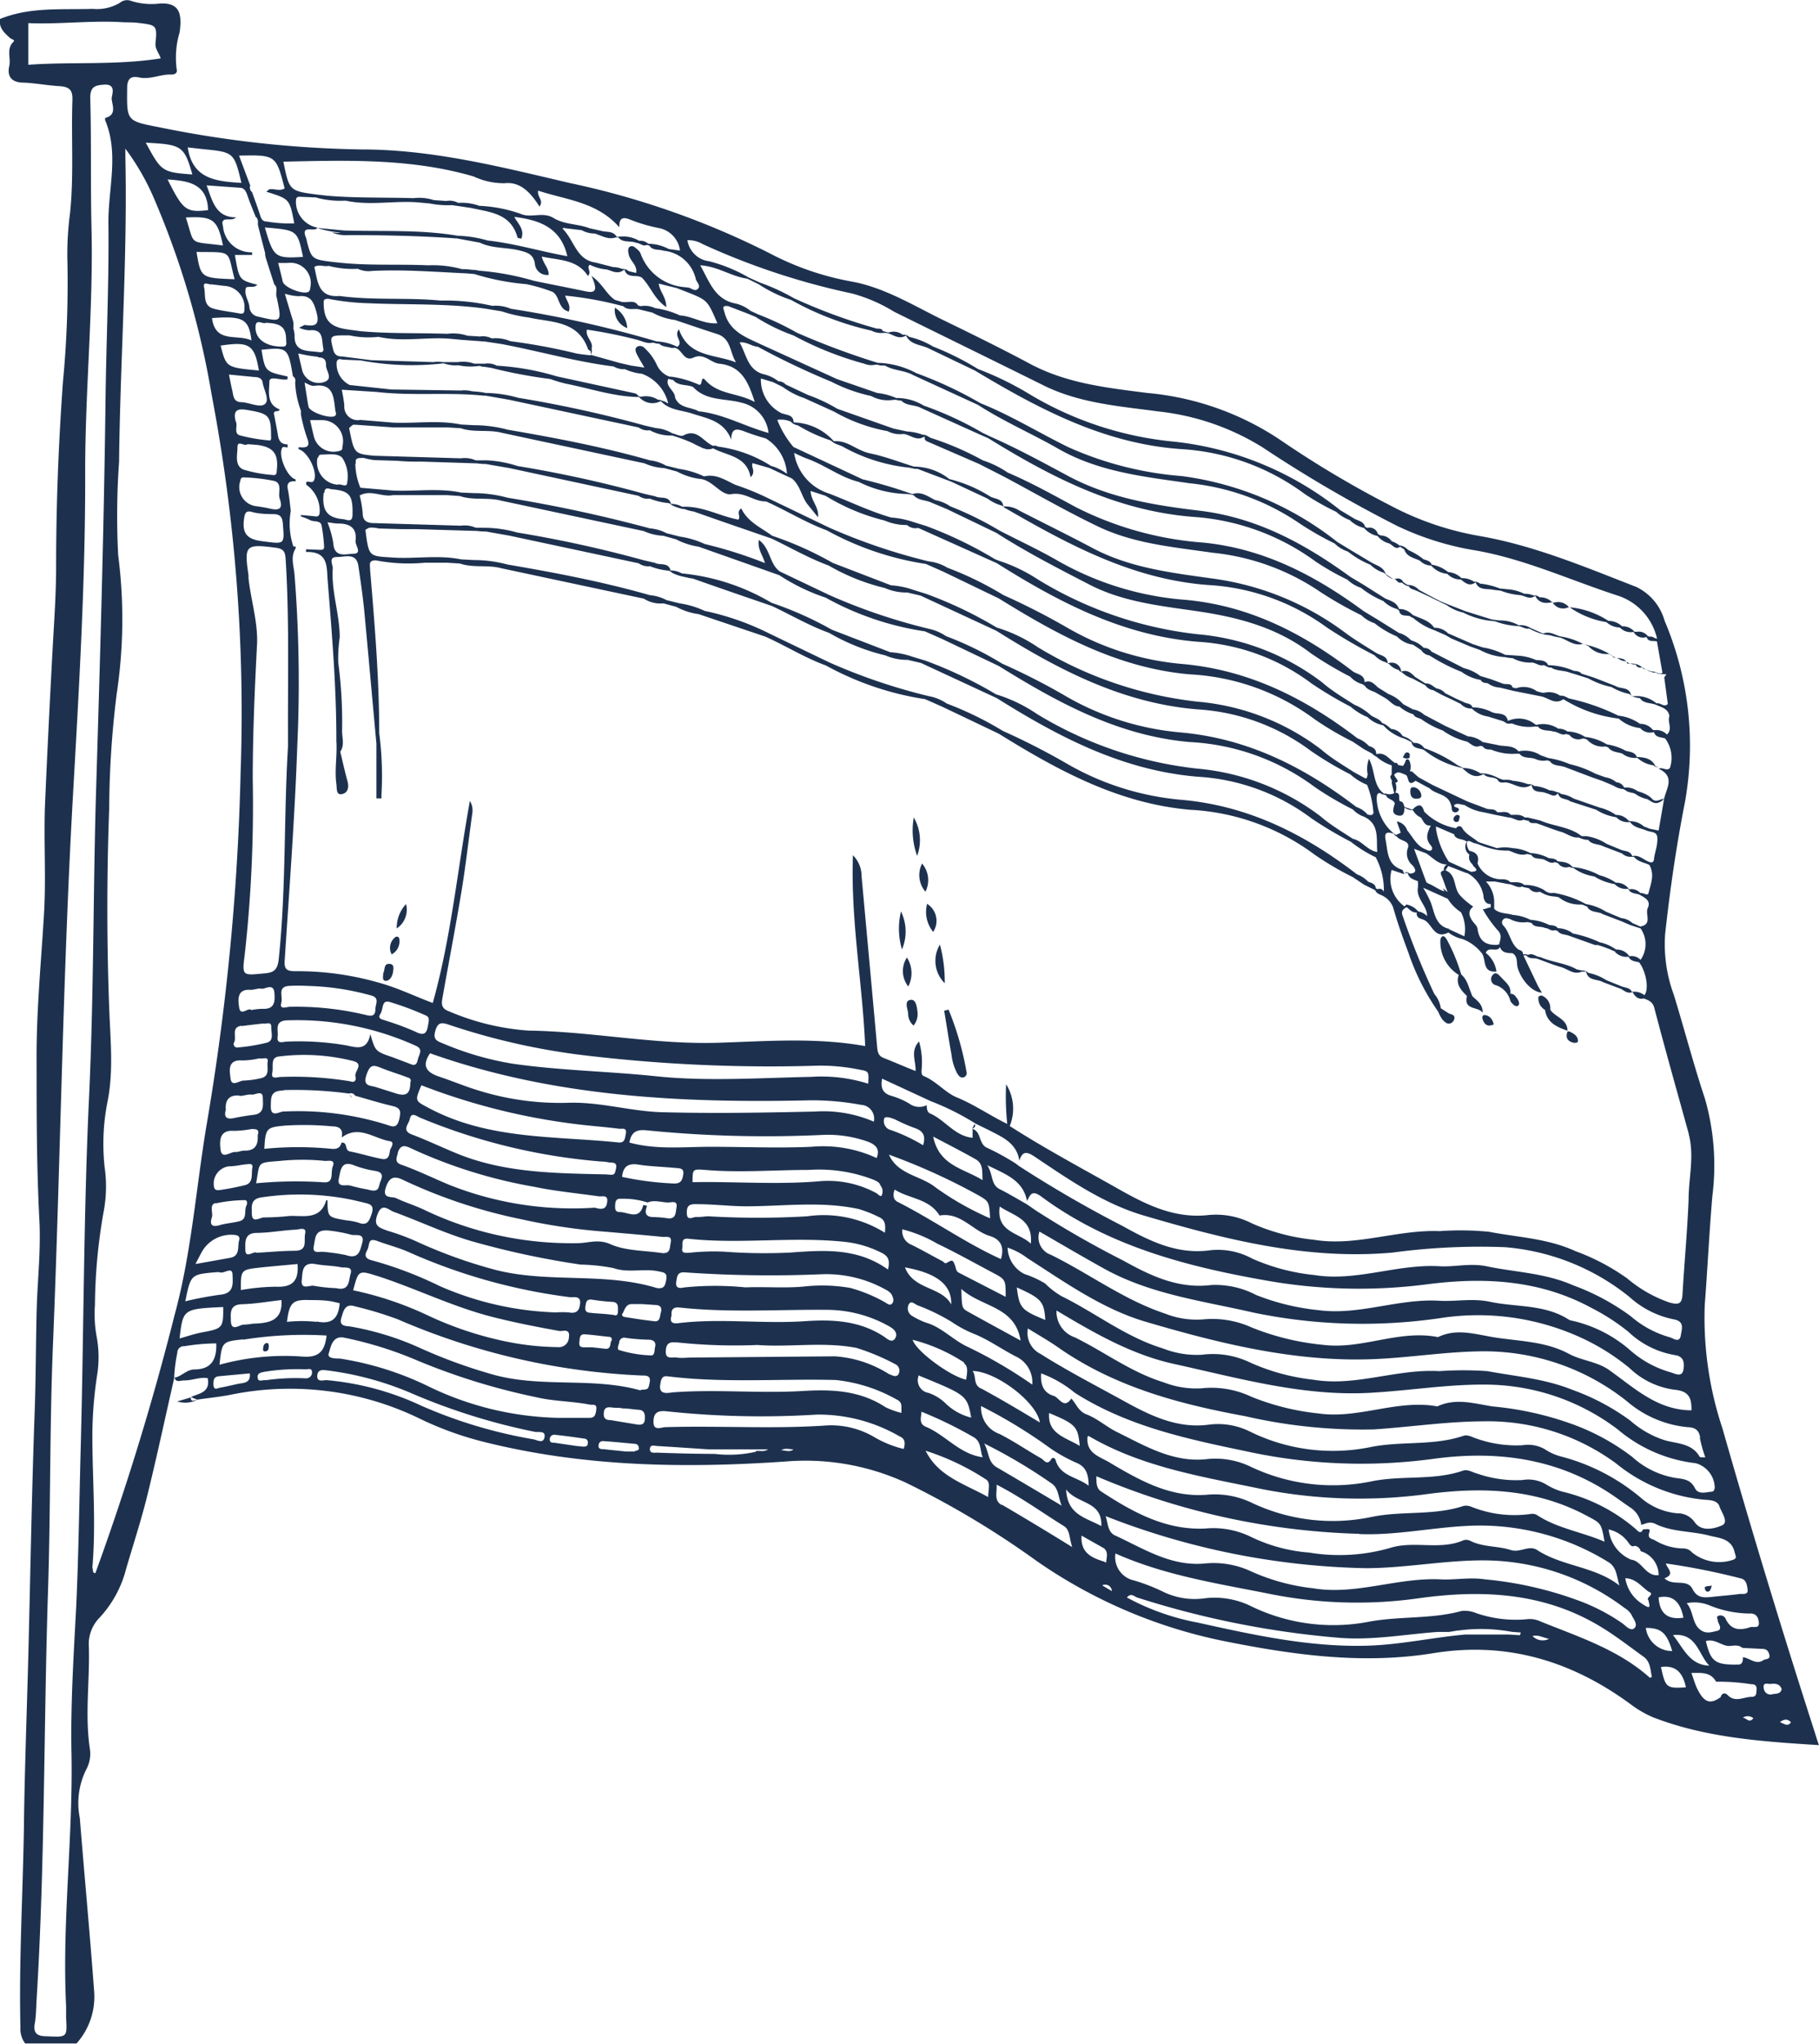 <svg xmlns="http://www.w3.org/2000/svg" viewBox="0 0 162.08 182.02"><defs><style>.cls-1{fill:#1d314f;}</style></defs><title>Asset 8</title><g id="Layer_2" data-name="Layer 2"><g id="Capa_1" data-name="Capa 1"><path class="cls-1" d="M86.84,100.11l-.23.44C86.77,100.44,87,100.35,86.84,100.11Z"/><path class="cls-1" d="M84.52,89.92l-.39.1c.22,1.3.41,2.6.65,3.89a4.66,4.66,0,0,0,.52,1.71c.14.21.28.41.57.33a.39.39,0,0,0,.25-.49A26.62,26.62,0,0,0,84.52,89.92Z"/><path class="cls-1" d="M83.75,84.13a2.8,2.8,0,0,0,.43,3.44A12.63,12.63,0,0,0,83.75,84.13Z"/><path class="cls-1" d="M80.28,81.18a6.52,6.52,0,0,0,.09,3.38A4.06,4.06,0,0,0,80.28,81.18Z"/><path class="cls-1" d="M81.42,72.81a6.68,6.68,0,0,0,.3,3.42A4,4,0,0,0,81.42,72.81Z"/><path class="cls-1" d="M81.15,89.05c-.6.07-.29.76-.23,1.17a1.39,1.39,0,0,0,.48,1.12,1.6,1.6,0,0,0,.36-1.16C81.7,89.72,81.64,89,81.15,89.05Z"/><path class="cls-1" d="M82.61,80.5A2.82,2.82,0,0,0,83.15,83,1.79,1.79,0,0,0,82.61,80.5Z"/><path class="cls-1" d="M139.65,91.8v0l0,0Z"/><path class="cls-1" d="M138.13,89.93a1.21,1.21,0,0,0-.77-1.27c-.06,0-.28.08-.28.13a1.18,1.18,0,0,0,.59,1.16c.17,1.14,1.05,1.52,2,1.85C139.67,90.76,138.58,90.6,138.13,89.93Z"/><path class="cls-1" d="M80.81,85.28a2.21,2.21,0,0,0,.12,2.58A2.58,2.58,0,0,0,80.81,85.28Z"/><path class="cls-1" d="M82.16,76.91a2.27,2.27,0,0,0,.3,2.51A2.28,2.28,0,0,0,82.16,76.91Z"/><path class="cls-1" d="M131.2,88.73c-.31-.66-.41-1.44-1-1.94a16,16,0,0,0-1.29-3.12c-.13-.17-.22-.37-.44-.24a.55.55,0,0,0-.13.4,3.45,3.45,0,0,0,1.64,3c-.29.83.2,1.36.73,1.88-.32,1.3,1,.9,1.4,1.49C132.14,89.45,131.61,89.13,131.2,88.73Z"/><path class="cls-1" d="M34.75,85.85c-.6-.07-.42.53-.6.82,0,.25-.14.68.22.69s.61-.43.66-.83S35.09,85.9,34.75,85.85Z"/><path class="cls-1" d="M35.35,82.69a2,2,0,0,0,.83-2.17A3.1,3.1,0,0,0,35.35,82.69Z"/><path class="cls-1" d="M35.21,83.48A1.2,1.2,0,0,0,34.9,85a1.31,1.31,0,0,0,.68-1.37A.22.22,0,0,0,35.21,83.48Z"/><path class="cls-1" d="M132.27,90.4c-.18,0-.22.21-.17.36.15.49.45.73,1,.48C133,90.81,132.76,90.44,132.27,90.4Z"/><path class="cls-1" d="M139.65,91.83h0s0,0,0,0Z"/><path class="cls-1" d="M139.88,91.88a.49.49,0,0,0-.21,0c-.2.54,0,.87.57,1,.14,0,.37,0,.36-.15C140.6,92.23,140.21,92.07,139.88,91.88Z"/><path class="cls-1" d="M134.57,88.51c.11-.66-.39-1-.76-1.41s-.58-.59-.87-.18a.56.56,0,0,0,.4.84,2,2,0,0,1,1.25,1.42c.17.24.47.56.68.39s0-.56-.21-.8A.54.54,0,0,0,134.57,88.51Z"/><path class="cls-1" d="M125.6,67.5c0-.18.09-.42-.17-.48s-.3.28-.44.42A.61.61,0,0,0,125.6,67.5Z"/><path class="cls-1" d="M54.79,27.41a1.69,1.69,0,0,0,1.1,1.81A2.26,2.26,0,0,0,54.79,27.41Z"/><path class="cls-1" d="M126,70.12c-.34-.05-.34.21-.33.46s.11.62.64.55c.13,0,.41-.06.32-.38A.79.79,0,0,0,126,70.12Z"/><path class="cls-1" d="M129.76,72.6a.47.47,0,0,0-.25.32.26.26,0,0,0,.27.29c.27,0,.22-.25.28-.41S129.9,72.53,129.76,72.6Z"/><path class="cls-1" d="M17,124.46l-1.21.36a2.46,2.46,0,0,0,1.77-.13C17.29,124.71,17,124.92,17,124.46Z"/><path class="cls-1" d="M23.64,120.36c.23,0,.31-.2.31-.41s0-.34-.19-.33-.29.21-.31.41S23.42,120.38,23.64,120.36Z"/><path class="cls-1" d="M152.13,141.76c.2,0,.28-.08.42-.6,0,.1-.23.1-.36.1s-.29.09-.29.14S151.92,141.73,152.13,141.76Z"/><path class="cls-1" d="M161.65,154.12q-4.31-13.37-8.17-26.89a31.15,31.15,0,0,1-1.58-11c.25-3.24.4-6.48.68-9.72a21.57,21.57,0,0,0-.67-8.68c-1-3-1.82-6.15-2.76-9.21a13,13,0,0,1-.78-5.43c.44-4,1-7.87,1.77-11.77a28.51,28.51,0,0,0-1.82-16.14,4.76,4.76,0,0,0-2.51-3c-4.55-1.77-9.07-3.68-13.91-4.53a26.66,26.66,0,0,1-8-2.72A91.44,91.44,0,0,1,114,39.13,25.35,25.35,0,0,0,102.23,35c-3.57-.46-7.16-.84-10.44-2.59-2.54-1.36-5.13-2.63-7.72-3.89s-5.22-2.9-8.16-3.44a25.19,25.19,0,0,1-7.25-2.48,72.64,72.64,0,0,0-17.85-6.29c-6.13-1.43-12.24-3-18.6-3a97,97,0,0,1-18.14-2c-2.82-.54-2.77-.58-2.74-3.47,0-.86.37-1.1,1.07-.94,1,.21,1.89-.3,2.86-.26.31,0,.58-.12.48-.5A7.83,7.83,0,0,1,16,2.9C16.28,1,15.84.25,14.28.31A6,6,0,0,1,11.59.05a1,1,0,0,0-.91.2A4,4,0,0,1,8.26.79C5.49.88,2.68.6,0,1.69c-.12.8.4,1.25.91,1.71.11.1.48.15.28.33C.53,4.38,1,5.18.82,5.9c-.21,1,.3,1.44,1.24,1.46s2.14.25,3.21.31S6.48,8.15,6.45,9c-.11,3.32.14,6.65-.21,10A27.54,27.54,0,0,0,6,23,92.63,92.63,0,0,1,5.61,34C5.21,39.52,5,45,5,50.5c0,2.5-.19,5-.32,7.46C4.43,62.6,4.2,67.25,4,71.9c-.1,3.17.11,6.34-.08,9.51-.26,4.36-.69,8.72-.66,13.1,0,4.65,0,9.31.24,14,.16,2.69-.15,5.37-.23,8.06-.08,3-.07,6.09-.18,9.14-.24,6.61-.36,13.23-.52,19.85-.13,5.74-.37,11.47-.44,17.2-.09,5.94-.45,11.88-.31,17.82A2.17,2.17,0,0,0,2.24,182H6.82a6.26,6.26,0,0,0,1.56-4.76C8,172.14,7.52,167,7.11,161.91a6.69,6.69,0,0,1,.58-4.32A2.93,2.93,0,0,0,8,155.71c-.44-3,0-6-.08-9a3.36,3.36,0,0,1,.93-2.61,10,10,0,0,0,2.39-4.38c.63-2.15,1.33-4.29,1.87-6.46.86-3.49,1.61-7,2.41-10.51l0-.06,0,0a13.51,13.51,0,0,1,.28-2.2.58.58,0,0,1,.63-.59,18,18,0,0,1,2.84-.25c.05,1.38-.4,2.31-1.94,2.32-.69,0-1.14.61-1.78.74l0,0v0c.15.47.55.22.86.24.73,0,1.44-.33,2.1-.2.24,1.3-.79,1.34-1.5,1.68l.56.23h0c.95-.14,1.91-.24,2.85-.41a26.42,26.42,0,0,1,16.77,2,29.46,29.46,0,0,0,6,2.19c8.82,2.2,17.79,2.35,26.79,1.73a21.43,21.43,0,0,1,10.75,1.89A79.12,79.12,0,0,1,92.33,139a44.81,44.81,0,0,0,17.12,7.24c6.07,1.2,12.1,2,18.27,1,6.51-1.06,12.3.68,17.55,4.53a9.54,9.54,0,0,0,2.07,1.2c4.71,1.81,9.67,2.14,14.74,2.46C161.91,155,161.79,154.54,161.65,154.12Zm-4.93-9.63c.06.62-.49.34-.78.44-.9.3-1.69.27-2.17-.73a.51.51,0,0,0-.59-.31c-.31.08-.12.28-.12.46s.5.78-.05.9-1.06.34-1.64-.21-.5-1.59-1.08-2.25a3.49,3.49,0,0,1,2,.18,9.74,9.74,0,0,0,3.6.74C156.44,143.67,156.67,144,156.72,144.49Zm-1-2.89c.05.47-.45.34-.72.37-.83.11-1.66.17-2.49.26s-1.3.05-1.71-.72c-.51-.95-1.7-.18-2.49-.94,1-.37.23-.86.13-1.32a61.69,61.69,0,0,1,6.63,1.32C155.63,140.67,155.67,141.22,155.72,141.6ZM150,144.08c-1.35.2-2.13-.33-2.21-1.81C149.14,142,149.75,142.78,150,144.08Zm4.6-5.74c0,.2.23.4-.14.57a3.84,3.84,0,0,1-3.7-.65,1.05,1.05,0,0,0-.85-.35,5,5,0,0,1-2.48-.74c-.31-.15-.66-.15-.46-.72.13-.41-.35-.2-.56-.25-.22.5-.48.14-.64,0a15.46,15.46,0,0,0-6.57-3.35,5.61,5.61,0,0,1-1.42-.63,3.09,3.09,0,0,0-2.14-.4,10.58,10.58,0,0,1-4-.57c-.43-.11-.86-.41-1.27-.27-2.64.91-5.42.4-8.13.95a17.09,17.09,0,0,1-10.87-1.33,7.19,7.19,0,0,0-3.87-.64c-3,.32-5.5-1.2-8-2.43-.91-.45-1.72-1.19-2.69-1.56-.73-.28-.91-.94-1.35-1.41-.68,1-1.08-.1-1.58-.24-.94-.28-1.18-1.06-1.11-2a10.24,10.24,0,0,1,3,1.73c4.72,3,10,4.11,15.37,5.23a48,48,0,0,0,16.6.65c5.45-.74,10.73-.11,15.5,2.94.68.43,1.32.92,2,1.38a2.14,2.14,0,0,1,1,1.56c.41-.1.74-.34,1.27-.08,1.45.71,3.12.63,4.65,1C153.06,137,154.32,136.94,154.58,138.34Zm-7.72,4.16c0,.26.41,1-.47.4a3.32,3.32,0,0,1-1.59-2.33c.9,0,1.42.72,2.07,1.19C147.52,142,146.64,142.25,146.86,142.5Zm-1.54-3.59a3.28,3.28,0,0,1-2-2.69,2.92,2.92,0,0,1,1.79,1.22c.17.22.26.35.53.24a.61.61,0,0,1,.53.48,2.21,2.21,0,0,1,1.6,2.13C146.61,140.42,146.31,139,145.32,138.91ZM93.6,129A13.78,13.78,0,0,0,96,130.32c.77.36,1,1,1,2-1.09-.81-2.48-.83-2.93-2.23,0-.14-.24-.4-.41-.11-.36.58-.64.05-.87-.08-1.25-.71-2.44-1.53-3.72-2.18a2.48,2.48,0,0,1-1.65-2.49A45.08,45.08,0,0,1,93.6,129Zm-6.22-5.34c-.69-.37-.36-1.09-.72-1.55,2,0,5.68,2.7,6,4.58C90.84,125.61,89.13,124.58,87.38,123.64Zm6.1,2.19c2.4,1,2.57,1.22,2.73,2.93C94.92,128,93.32,127.71,93.48,125.83Zm3.43,2.1s.07-.07.1-.05c4.74,2.77,10.06,3.61,15.31,4.7a45.11,45.11,0,0,0,15.07.44c4.83-.62,9.62-.41,14.07,2,1.2.64,1.22.61,1.51,2.27-2.05-.88-4.2-1.18-6-2.36a.81.81,0,0,0-.57-.11,10.3,10.3,0,0,1-5.27-.63,1.28,1.28,0,0,0-.71-.09c-2.68.9-5.51.41-8.27,1a16.87,16.87,0,0,1-10.75-1.34,7.64,7.64,0,0,0-3.88-.65c-3.22.25-5.89-1.24-8.5-2.78C98.11,129.75,96.72,129.52,96.91,127.93Zm24.2,8.68c3.39.14,6.78-.65,10.19-.75a21.78,21.78,0,0,1,12,3.24c.8.48.74,1.34,1,2.1-2.18-1.72-5.07-1.69-7.34-3.17-.72-.47-1.54.28-2.35,0-1.18-.38-2.47-.24-3.61-.82a.81.81,0,0,0-.59-.05c-2.12.93-4.43,0-6.59.7a16.37,16.37,0,0,1-7.16.4,14.41,14.41,0,0,1-5.28-1.44,7.63,7.63,0,0,0-4-.7c-3.54.16-6.46-1.47-9.29-3.32-.41-.27-.4-.84-.4-1.34A64.18,64.18,0,0,0,121.11,136.61Zm32.1-2.45c.2.54.84,1.4.24,1.67s-1.79.63-2.43-.25a1.85,1.85,0,0,0-1.58-.82,5.71,5.71,0,0,1-3.08-1.25,18.08,18.08,0,0,0-7.28-3.81,4.77,4.77,0,0,1-1.42-.64,3,3,0,0,0-2-.36,10.67,10.67,0,0,1-4-.56c-.42-.12-.86-.42-1.26-.28-2.68.91-5.51.45-8.26,1a16.75,16.75,0,0,1-10.75-1.37,6.37,6.37,0,0,0-3.63-.63c-2.91.41-5.41-.88-7.73-2.16s-4.94-2.63-7.31-4.13a2.09,2.09,0,0,1-1.13-2.27c1,.62,2,1.18,2.87,1.81,5,3.43,10.64,4.93,16.48,6a46.59,46.59,0,0,0,11.46,1.18c3.24-.21,6.46-.7,9.72-.72A19.28,19.28,0,0,1,144,130.34a14.59,14.59,0,0,0,7.73,3.22C152.27,133.61,153,133.57,153.21,134.16Zm-134-27a13.21,13.21,0,0,1,2.61-.29c.24,0,.22.33.14.48-.24.46.12,1.21-.64,1.4-.57.15-1.18.18-1.75.35s-.95.06-.69-.7C19,108,18.62,107.3,19.2,107.15Zm2.15-9.57c.35,0,.72-.16,1.06-.12s1-.46,1,.32c0,.57.17,1.36-.8,1.48-.59.07-1.19.17-1.77.29s-.94,0-.73-.74C20.05,98,20.39,97.49,21.35,97.58Zm.17-6.22c.64-.09,1.28-.16,1.9-.23.27.08.75-.24.74.31s.26,1.19-.37,1.39a16,16,0,0,1-2.6.43.31.31,0,0,1-.33-.47C21.1,92.32,20.57,91.48,21.52,91.36ZM21,37.52c-.26-1,.17-1.16,1.06-1,1.86.31,2.08.49,2.09,2.18,0,.19.05.54-.11.53a15.28,15.28,0,0,1-2.69-.46C20.8,38.58,21.22,37.89,21,37.52Zm2.61-14.91.06.31c.25.8.51,1.61.77,2.41.24.2.2.47.18.73s0,.32.05.48c.45,2.19.46,2.16-1.68,1.66a.93.93,0,0,1-.77-.91c-.08-.57-.51-1.07-.29-1.69.32-.13.72.07,1-.24-1.62-.42-1.62-.42-2-2.65h1.54a.65.65,0,0,1,0-.24,2.52,2.52,0,0,1-2.6-2.32c-.05-.23-.14-.47.17-.59h0c.33-.07.7.08,1-.2-1.83,0-2.11-1.46-2.63-2.85l2.93.21c.44,0,.58.33.71.7.22.64.48,1.26.73,1.89.25.19.2.46.2.71C23.19,20.89,23.42,21.75,23.64,22.61Zm4.6-5a8.33,8.33,0,0,0,2.58.26c2.12.46,4.26,0,6.38.15l1.11.1h0a8.11,8.11,0,0,0,2,.15l1.68.25c1.7.38,3.57.48,4.15,2.63,0,.06.2.07.34.11.32-.84-.31-1.34-.62-1.94,2.22.27,4.14.94,4.72,3.5-2.39-.43-4.71-1.14-7.11-1.4h0A10.29,10.29,0,0,0,40.8,21c-3.35-.57-6.75-.37-10.12-.47l-2.42-.23a4.34,4.34,0,0,0,.48.14,8.09,8.09,0,0,0,1.61.27c-.25.06-.51,0-.77,0h0a3.37,3.37,0,0,0,1.53.23c3.12,0,6.24.07,9.35.28a.27.27,0,0,0,.17,0l2.12.39c1.14.55,2.43.4,3.63.72.65.17,1.15.33,1.28,1.15a1.08,1.08,0,0,0,1.23,1c0-.64-.49-1-.61-1.63h0c1.52.34,3.14.23,4.11,1.73.37-.41-.18-.72.16-1a4.2,4.2,0,0,0,1.51.42c.52.14,1,.49,1.58,0h0v0h0c.23.84,1.05.42,1.54.72.78.76,1.11,1.92,2.19,2.63,0-.9-.59-1.36-.67-2.09h0l1.61.4.9.35c1.83.73,1.83.73,2.71,2.78-1.21.1-2.22-.63-3.34-.7a8.1,8.1,0,0,0-2.22-.65,2.05,2.05,0,0,0-1.21-.18l-.1,0-.2-.06c-.3-.51-.87-.24-1.33-.3l-.09,0c-.2-.07-.41-.12-.61-.18-.73-.43-1.11-1.43-2.12-2.15.75,1.62.08,1.51-.7,1.34-1.47-.31-3-.6-4.43-.9a23.84,23.84,0,0,0-4.88-.9,2.82,2.82,0,0,0-.65-.08,5.52,5.52,0,0,0-.72-.06h-.16a9.76,9.76,0,0,0-3-.34c-2.65-.12-5.31.05-7.95-.24l-.47-.05c-2-.24-2-.24-2.47-2.16-.53-1.26.83-.43,1-.91a2.34,2.34,0,0,1-1.9-2.38c0-.36.18-.38.44-.36l1.44.06ZM74.08,34a14.25,14.25,0,0,0,3.54,1.27,3.11,3.11,0,0,0,2,.34l.21,0,.34.07h.14c.46.49,1.21.35,1.76.66l5.3,2.39.69.3c5.62,3.48,11.42,6.45,18.19,7a20.82,20.82,0,0,1,11,4,23.45,23.45,0,0,0,2.81,1.6,3.26,3.26,0,0,0,1.2.72,8.5,8.5,0,0,0,2,1.18,2.84,2.84,0,0,0,1.24.72h0a1.09,1.09,0,0,0,.17.13c.08.54.58.41.94.49l.23.15.06,0a5.91,5.91,0,0,0,1.91,1.11l1,.44.52.3,1.65.7.89.32a5.36,5.36,0,0,0,2.25.64h0a3.85,3.85,0,0,0,.67.09,3.18,3.18,0,0,0,1.68.39c.36,0,.7.35,1.06.23l.05,0a2.72,2.72,0,0,0,.46.21l.17,0c.47.33,1.12.24,1.64.45l.73.22.94.3a7.39,7.39,0,0,0,2.07.77,5.16,5.16,0,0,0,1.59.62l.21.17a1.82,1.82,0,0,0,.64.19h.09c.3.51,1,.41,1.45.61s1.09.34,1.18,1c-.2.53.32,1.15-.22,1.64a1.29,1.29,0,0,0-1.09-.39l-.09,0-.1-.05a1.39,1.39,0,0,0-1.12-.51,4.07,4.07,0,0,0-1.93-.73h0a18.9,18.9,0,0,0-4.39-1.53l-.3-.15a1,1,0,0,0-.33-.1h-.17a1.74,1.74,0,0,0-1.41-.26l-.16,0-.32-.08-.19-.06a2,2,0,0,0-1.81-.27h-.11l-.24-.07c-.11-.42-.59-.22-.88-.34l-1.05-.39-.95-.29a3.89,3.89,0,0,0-1.45-.69l-2.88-1.47a.8.8,0,0,0-.68-.33l-.15-.13a2.36,2.36,0,0,0-.82-.49l-.19-.07a2.3,2.3,0,0,0-1.07-.65l-1.92-1.2-1.21-.73c-4.28-3.15-8.84-5.56-14.26-6.11a30,30,0,0,1-11.38-3.15c-2-1.08-4-2.2-6.09-3.09h0A8.7,8.7,0,0,0,87.57,41,25.63,25.63,0,0,0,82.93,39l-.32-.18a.75.75,0,0,0-.32-.1h-.07a4.79,4.79,0,0,0-1.4-.29l-1.21-.26-5-1.76A14.24,14.24,0,0,0,72,35.18l-2-.94a.86.86,0,0,0-.64-.28A3.38,3.38,0,0,0,68,33.32c-1.4-.4-1.49-1.77-2.1-2.82.63-.08,1.08.35,1.62.38A68.27,68.27,0,0,0,74.08,34Zm-1.85,9.73,1.33.43a18.41,18.41,0,0,0,5.26,2.2,4.86,4.86,0,0,0,2,.4,1.12,1.12,0,0,0,1,.26l7,3.14c5.53,3.48,11.23,6.46,17.92,7a18.7,18.7,0,0,1,10.12,3.71,34,34,0,0,0,3.5,2.08,5.31,5.31,0,0,0,1.49.92,2.79,2.79,0,0,0,1.4.73l.3.3a4.29,4.29,0,0,0,1.63.9l.59.29h0c.12.64.73.51,1.13.72h0a8.15,8.15,0,0,0,3.39,1.59c.54.5,1.09,1,1.91.54.32.4.88.2,1.24.5.2.43.6.17.89.27.69.15,1.35.7,2.1.21h0l.05,0c.12.79.84.5,1.28.72.36.05.71.47,1.07,0,.11.61.75.45,1.08.73l2.32.75a4.57,4.57,0,0,0,1.79.67,1.38,1.38,0,0,0,1.23.42l0-.08h0l0,.08c.34.51.93.54,1.43.75s1,.05,1,.75-.22,1.17-.3,1.75c0,.3-.16.43-.47.29h0c-.48-.18-.87-.65-1.47-.5h0c-.16-.45-.59-.43-.95-.54h0l-1.35-.56a4.38,4.38,0,0,0-1.81-.68h-.4c-1.08-.85-2.48-.86-3.68-1.39l-1.12-.27-.27,0c-.37-.32-.82-.22-1.25-.24-.34-.4-.8-.18-1.21-.24-.22-.33-.59-.21-.9-.29l-1.75-.66-3.11-1.47-1.24-.68-.6-.53h-.17a1.24,1.24,0,0,0-.08-1c-.1-.1-.2-.11-.28,0a1.69,1.69,0,0,1-.26.52l0,0h0l-.45-.09c0-.15-.12-.2-.27-.18-.52-.33-.88-1-1.66-.78,0-.49-.31-.61-.67-.74h0a2.63,2.63,0,0,0-1-.67c-4.66-3.57-9.72-6.12-15.7-6.63a24.77,24.77,0,0,1-10-3.13,62.28,62.28,0,0,0-5.85-3,29.83,29.83,0,0,0-5-2.44A4,4,0,0,0,82.75,50a52.82,52.82,0,0,1-8.85-3l-5.38-2.59a23.83,23.83,0,0,0-3-1.23c-.89-.41-1.7-1-2.78-.75h0a7.87,7.87,0,0,0-2.23-.67l-1.17-.29A3.63,3.63,0,0,0,57.91,41c-4.16-1.19-8.42-2-12.68-2.73a11.58,11.58,0,0,0-3-.4l-1.15-.06c-2-.41-4.05-.08-6.07-.17l-2.91-.24a1.2,1.2,0,0,1-1.42-1.3,13,13,0,0,0-.23-1.39l3.12.2c3.17.37,6.37,0,9.53.33l.17,0,2.12.37,11.51,2.46a1.38,1.38,0,0,0,1,.25,3.89,3.89,0,0,0,2,.47,13.94,13.94,0,0,1,1.84.69c.32.17.57.29.78.38a.27.27,0,0,0,.18.07,1.06,1.06,0,0,0,.84,0c1.25.68,3,.67,3.34,2.58.52-.52,0-.9.18-1.26l1.49.43,2,.93c.76.6.85,1.61,1.42,2.33l.92,1.13C73,45.17,72.24,44.58,72.23,43.72Zm74.4,45a1.44,1.44,0,0,0-1.13-.4l0,0-.1,0c-.17-.37-.58-.35-.91-.48l-1.36-.55a4.58,4.58,0,0,0-1.6-.65l-.14-.11a1,1,0,0,0-.48-.11l-.41-.09c-1-.57-2.2-.63-3.25-1.1-.37,0-.71-.41-1.08-.19L136,85a.92.92,0,0,0-.29,0c0-.26-.17-.35-.4-.42-.73-.54-.76-1.53-1.37-2.16a.38.38,0,0,1,.32-.64,2.86,2.86,0,0,0,.28.07,2.43,2.43,0,0,0,1.51.28l.1,0,.33.08h0c.23.44.81.25,1.18.44.3,0,.59.34.9.19h0l.24.08c.21.33.66.29,1,.42h0l2.3.82h0a.38.38,0,0,0,.23,0,10.44,10.44,0,0,1,1.5.56l.07,0v.06a1.39,1.39,0,0,0,1.21.43h0c.18.41.59.4.94.5h0c.64.83.9,2.43.47,2.92Zm-21.48-8A3,3,0,0,1,124,77.48l1.12.38c-.06-.14-.1-.37-.2-.4-1.34-.43-1.25-1.63-1.46-2.67-.16-.79.3-.67.77-.52a4.26,4.26,0,0,1-1.56-3.1c0-.5.12-.54.32-.53l.17.11.07,0,.28.08c.09.37.67.36.77.73h0c-.11.41-.34.91.25,1.06s.59-.31.62-.7a1.14,1.14,0,0,0,.74.23h0a1.47,1.47,0,0,0,.71.66c.24.3.34.79.89.71-.28.6-.55,1.14,0,1.78.27.29.07.65-.43.36h0c-.83-.3-1.15-1.09-1.67-1.7a1.19,1.19,0,0,0-.93-.8l.35,1-.42.21h0l-.19-.15h0v0a.37.37,0,0,0,.26.28c.27.42,1.19.35,1,1a1.37,1.37,0,0,0,.4,1.57c.43.5.25.71-.24.74a1.18,1.18,0,0,0-.19-.11.34.34,0,0,0-.2,0,.24.24,0,0,0-.11.06h.1l.22,0c.1.49.54.57.9.73a3.37,3.37,0,0,1,0,.55c-.17,1,.82,1.62.82,2.55a1.41,1.41,0,0,0-.78-.41c-.07-.07-.14-.13-.2-.2a1.77,1.77,0,0,0-.87-.42Zm-99-51.48,0-.53c-.25-.82-.5-1.65-.77-2.56a4.79,4.79,0,0,0,1.22.22c1.09-.1,1.34.49,1.6,1.43.32,1.18-.15,1.27-1.06,1.13l-.49.25a2.6,2.6,0,0,0,.92.23c1.29-.14,1.08.87,1.23,1.57.11.49-.3.38-.55.35-.95-.11-2.07,0-2-1.52A2.84,2.84,0,0,0,26.13,29.22Zm-.63,1.24c0,.37-.14.38-.41.38-1.45,0-2.39-.71-2.34-1.75,0-.8.67-.2.91-.37C25.14,28.8,25.52,29.2,25.5,30.46Zm-.72-7.07c.28,0,.56,0,.84,0a1.81,1.81,0,0,1,2,2.23.45.45,0,0,1-.11.31c-.41.35-2.22-.34-2.34-.89S24.93,24,24.78,23.39Zm4.39,3.18a21.82,21.82,0,0,0,3.69.41c3.46.15,6.93,0,10.37.48l1.45.24a13.26,13.26,0,0,0,2.42.55c2,.45,4.35.25,5.26,2.77,0,.1.17.16.26.23v.37h0c-.43-.05-.86-.09-1.29-.17a53.18,53.18,0,0,0-5.87-1.09h0a3.37,3.37,0,0,0-1.66-.25,1.76,1.76,0,0,0-1.06-.17l-1.11-.07a4,4,0,0,0-1.79-.17c-2.57-.09-5.15,0-7.72-.23-.43-.06-.87-.11-1.3-.18-1.5-.24-2-.86-2-2.41,0-.31.22-.27.4-.31ZM33.72,30c2.11.48,4.25,0,6.37.17l1.07.1h0l2.06.15,1.46.22c3.35.63,6.63,1.58,10,2h0a1.74,1.74,0,0,0,1,.24,4.77,4.77,0,0,0,1.52.41,3.73,3.73,0,0,1,2.34,2.64l-.13-.06a1,1,0,0,0-.36-.16h0a1,1,0,0,0-.33-.1h-.08a2,2,0,0,0-1.54-.27l-.23-.07a.49.49,0,0,0-.35-.25l-6.91-1.5a23,23,0,0,0-5.34-.95h0a1.69,1.69,0,0,0-1.06-.18l-.64,0-.31,0a3,3,0,0,0-1.46-.14l-1.27,0-.09,0a2.89,2.89,0,0,0-.83,0l-5.53-.17-2.58-.33c-.41,0-.7-.12-.82-.64-.3-1.26-.35-1.25,1.46-1.24A8,8,0,0,0,33.72,30Zm-5.38,1.83c.52,0,.73.22.71.7s.68,1.2-.15,1.49a1.52,1.52,0,0,1-2-1.15c-.11-.45-.21-.9-.32-1.39A13.13,13.13,0,0,0,28.34,31.78ZM28,34.36c1.71-.23,1.72,1,1.87,2.13,0,.18.16.37,0,.54-.39.32-2.28-.31-2.38-.81s-.22-1.32-.35-2.15C27.43,34.2,27.7,34.39,28,34.36Zm.59,3.06a1.88,1.88,0,0,1,1.92,2.34c0,.22,0,.35-.31.41a1.81,1.81,0,0,1-2.26-1.4c-.1-.43-.2-.86-.31-1.35C28,37.42,28.27,37.41,28.54,37.42Zm-.25,3.35c.05-.19.12-.29.3-.28.64,0,1.44-.16,1.86.29a3,3,0,0,1,.44,2.16c0,.58-.59.09-.86.23A2,2,0,0,1,28.29,40.77Zm.55,3.14c.07-.67.48-.31.74-.33,1.54.15,1.82.55,1.78,2.26,0,.76-.52.43-.83.4C29.13,46.12,28.67,45.44,28.84,43.91Zm3.09-6.06,3.1.22h4.83l1.14.07c1.19.41,2.47.09,3.68.41l12.71,2.72a4.78,4.78,0,0,0,1.75.42l1.14.31a5.89,5.89,0,0,0,2,.65c1.17.07,1.9,1.52,2.84,1.36,1.23-.2,2,.67,3.09.65,1.82.81,3.52,1.88,5.4,2.57h0a26.62,26.62,0,0,0,8.84,3h0l1.52.67L89,53.3c5.26,3.26,10.63,6.2,17,6.76a20.46,20.46,0,0,1,11.14,4,27.44,27.44,0,0,0,3.4,2l1,.67.73.39.09.09a1,1,0,0,0,.27.17h0a3.8,3.8,0,0,0,1.38.79h0L124,69h0c-.31.24.14.47,0,.71l.23.93a.88.88,0,0,1-.71.05h-.19c-1-.7-.77-2-1.35-3.11a2.55,2.55,0,0,0-.11,1.41c-.08.12,0,.47-.32.28l-.93-.51c-1-.65-2-1.23-2.89-2a21.2,21.2,0,0,0-11.06-4.27,34.8,34.8,0,0,1-14.2-4.85,13.56,13.56,0,0,0-3.66-1.75,36.82,36.82,0,0,0-6.29-3l-1.13-.35a7.57,7.57,0,0,0-2-.41l-5.2-2a30.5,30.5,0,0,0-5.38-2.41c-1-.73-2.2-1.24-2.76-2.44-.49.35,0,.7-.26,1-1.68-.31-3.21-1.24-5-1.14a2,2,0,0,0-1-.26c-.2-.77-.94-.43-1.39-.67l-1-.23a108.3,108.3,0,0,0-11.27-2.47A10.87,10.87,0,0,0,43.45,41L42.39,41a2.44,2.44,0,0,0-1.33-.18l-7.74-.23c-1.76-.18-1.76-.18-2.21-2.46a1.59,1.59,0,0,1,.36-.3A3.57,3.57,0,0,1,31.93,37.85Zm-1.8,8.78c1.05,0,1.64.45,1.5,1.53-.05.4.65,1.16-.21,1.16-.57,0-1.7.42-1.77-.94a8.86,8.86,0,0,0-.52-1.86C29.59,46.57,29.86,46.63,30.13,46.63Zm1.53-5.34c-.12-.6.34-.47.67-.51h0a6.24,6.24,0,0,0,1,.2l2,.06a18.7,18.7,0,0,0,2.12.07l5,.16a7.18,7.18,0,0,0,.8.06l2.09.36h0l11.51,2.47a1.38,1.38,0,0,0,1,.25h0a5.93,5.93,0,0,0,1.7.4,1.26,1.26,0,0,1,.28.19,4.3,4.3,0,0,0,1,.34H61a3.31,3.31,0,0,0,.82.22c2.31.82,4.62,1.61,6.94,2.41h0c1.69.81,3.31,1.75,5.08,2.4a18.52,18.52,0,0,0,5,2,4.71,4.71,0,0,0,2,.4l1.19.28,6.75,3.13c5.53,3.47,11.23,6.45,17.92,7a18.78,18.78,0,0,1,10.12,3.71,30.72,30.72,0,0,0,3.5,2.08,5.25,5.25,0,0,0,1.49.93,8,8,0,0,1,.55,2.3c.1.42-.2.44-.51.34a2.31,2.31,0,0,0-1-.67c-4.66-3.57-9.72-6.12-15.7-6.64a24.76,24.76,0,0,1-10-3.12,57.87,57.87,0,0,0-5.85-3,29.12,29.12,0,0,0-5-2.45A4.34,4.34,0,0,0,82.75,56,51.93,51.93,0,0,1,73.9,53L69.49,50.9c-.95-.67-.83-2.07-1.88-2.81-.13.82.36,1.35.55,2.06a39.66,39.66,0,0,0-5.37-1.7,7.89,7.89,0,0,0-2.22-.66l-1.18-.3a3.78,3.78,0,0,0-1.48-.43h0a127.13,127.13,0,0,0-12.68-2.73,11.59,11.59,0,0,0-3-.41l-1.15-.05c-2-.42-4.05-.09-6.07-.18l-2.9-.25A5.88,5.88,0,0,1,31.66,41.29ZM35,44.1h4.83l1.14.08h0c1.19.41,2.47.09,3.68.41l12.71,2.71a4.78,4.78,0,0,0,1.75.42l1.14.32a6.34,6.34,0,0,0,2,.65l7.19,2.54h0a17.61,17.61,0,0,0,4.13,2,26.11,26.11,0,0,0,8.84,3h0l1.52.67L89,59.32c5.26,3.26,10.63,6.21,17,6.77a20.38,20.38,0,0,1,11.14,4,28.73,28.73,0,0,0,3.4,2,2.51,2.51,0,0,0,1,.65c1.41.66,1.08,2,1.18,3.14-.87-.12-1.35-1-2.17-1.17-1-.65-2-1.24-2.88-2a21.27,21.27,0,0,0-11.06-4.26,34.8,34.8,0,0,1-14.2-4.85,13.59,13.59,0,0,0-3.66-1.76,37.58,37.58,0,0,0-6.29-3l-1.13-.34a7.57,7.57,0,0,0-2-.41l-5.2-2a31.2,31.2,0,0,0-5.38-2.4,19.24,19.24,0,0,0-8-2.62,2,2,0,0,0-1-.26c-.2-.77-.94-.43-1.39-.68l-1-.23a108.3,108.3,0,0,0-11.27-2.47,10.85,10.85,0,0,0-2.71-.42L42.39,47a2.44,2.44,0,0,0-1.33-.18l-7.74-.23c-.56,0-1-.17-1-.86a9.72,9.72,0,0,0-.27-1.6C33.05,43.58,34.05,44.3,35,44.1ZM32.91,47a2.63,2.63,0,0,1,.84.07l2.11.06q.63,0,1.26,0l5.4.16a5.24,5.24,0,0,0,.79.05l2.09.37,11.51,2.46h0a1.45,1.45,0,0,0,1,.26,5.93,5.93,0,0,0,1.7.4,1.21,1.21,0,0,1,.3.2,4.22,4.22,0,0,0,1,.34l.29.06c.21.07.45.07.65.14,2.31.82,4.63,1.61,6.95,2.41h0c1.69.8,3.31,1.75,5.08,2.39a18.55,18.55,0,0,0,5,2,4.86,4.86,0,0,0,2,.4l1.19.28,6.75,3.13c5.53,3.47,11.23,6.45,17.92,7a18.7,18.7,0,0,1,10.12,3.71,34,34,0,0,0,3.5,2.08,11.59,11.59,0,0,0,2.22,1.38,6.27,6.27,0,0,1,.73,3.08.42.42,0,0,0-.57-.23l-.16-.1c0-.35-.36-.46-.67-.57h0a2.6,2.6,0,0,0-1-.66c-4.66-3.58-9.72-6.13-15.7-6.64a24.62,24.62,0,0,1-10-3.13,62.28,62.28,0,0,0-5.85-3,29.83,29.83,0,0,0-5-2.44A4.16,4.16,0,0,0,82.75,62a51.93,51.93,0,0,1-8.85-3l-5.38-2.59a23.72,23.72,0,0,0-5.73-2,7.91,7.91,0,0,0-2.22-.67l-1.18-.29a3.79,3.79,0,0,0-1.48-.44c-4.16-1.19-8.42-2-12.68-2.73a11.58,11.58,0,0,0-3-.4l-1.15-.06c-2.1-.43-4.22,0-6.32-.18-1.9-.11-1.9-.11-2.2-2.44A1.5,1.5,0,0,1,32.91,47Zm97.74,28,0,.05a.84.84,0,0,0,.2,1l.08.07a.79.79,0,0,0,.28.86c0,.23.84.61-.12.67h0l-2-.91a7.39,7.39,0,0,1-1.13-2.88,1,1,0,0,1,0-.25l1.62.7s0,0,0,.07h0c.22.47.85.28,1.15.63Zm5.06,4,.33.07.21.05a.86.86,0,0,0,.94.3l.24.12a2.39,2.39,0,0,0,1,.3,3.5,3.5,0,0,1,.45.07,3,3,0,0,0,2.05.65l.19.06a1.88,1.88,0,0,0,.3.12c.25.57,1,.42,1.4.68l1.65.63.77.33.94.31a2.43,2.43,0,0,1,0,2.8h0a1.08,1.08,0,0,0-1-.32h0a1.35,1.35,0,0,0-1.18-.6,4,4,0,0,0-1.47-.65,10.53,10.53,0,0,0-2.38-.78,2.25,2.25,0,0,0-1.34-.47c-.2-.27-.5-.24-.78-.29a4.35,4.35,0,0,0-1.58-.45h0l-.07,0h0a4.1,4.1,0,0,0-1.57-.44c-.56-.18-1.2-.09-1.67-.54l0-.55h0a2.68,2.68,0,0,0-.74-1.89h.78l1.21.23c.42,0,.83.42,1.26.21A.29.29,0,0,1,135.71,79Zm-2.22,5.15c-1,.06-1.66-.25-1.83-1.38,0-.28-.32-.53-.49-.79-.29-.44-.38-.86.1-1.23l-.31-.22-.09-.08a4.85,4.85,0,0,1-.85-.8c-.51-.68-.26-1.77-1.22-2.13l.24-.39,1.63.63.07,0a2.82,2.82,0,0,1,1.44,2c0,.32.18.81.65.75v.08a.5.5,0,0,0,0,.12s0,.08,0,.11c-.24,0-.47.17-.71.16a10.93,10.93,0,0,0,1.29,1.83c.49.47.26.87.16,1.34l-.17-.07ZM129.1,82.7H129c-1.12-.34-1.18-1.45-1.5-2.29a9.38,9.38,0,0,0-.69-1.34h0l.48.21,1.71.77a3.86,3.86,0,0,0,1.18,1.2h0a3.31,3.31,0,0,1,.3,2.14l-.27-.12-1.12-.52v0Zm-.44-5.17v0c-.23.05-.37.14-.21.49s.36,1,.54,1.43c-.14-.1-.27-.22-.4-.33,0,.09.08.18.13.27-.56-.15-1-.55-1.54-.73v-.06l-.08,0L126,75.6l1.07.4v0h0c.6.38,1.08,1,1.88,1h0v0h0A.47.47,0,0,0,128.66,77.53Zm18.16,3.35c-.25.54.44,1.46-.67,1.64l-.7-.31a1.73,1.73,0,0,0-1-.44l-1.35-.57a4.75,4.75,0,0,0-1.79-.68h0a9.12,9.12,0,0,0-2.88-1,.94.94,0,0,1-.83-.24,3.33,3.33,0,0,0-1.53-.46l-.25,0c-.37-.33-.82-.22-1.25-.25-.31-.35-.75-.22-1.13-.28a2.33,2.33,0,0,1-1.79-1.4c.19-.64-.11-1-.7-1.1a1,1,0,0,1-.23-.84c.25-.16.51.19.77.16a1,1,0,0,0,.26.09,7.56,7.56,0,0,0,1.68.5,7,7,0,0,0,1,.06c.53.17,1,.49,1.61.31l.09,0,.33.08h0c.23.44.82.25,1.19.44s.59.35.9.19h0a1.22,1.22,0,0,0,.27.09.86.86,0,0,0,1,.34l.25.09.12,0a4.22,4.22,0,0,0,1.87.76,4.91,4.91,0,0,0,1.81.68,1.38,1.38,0,0,0,1.21.42h0c.19.42.6.4.95.5C146.7,80,147.1,80.28,146.82,80.88Zm.07-1.34c-.07.3-.47-.06-.73,0h0a1.06,1.06,0,0,0-1-.33l0,.06h0l0-.06a1.32,1.32,0,0,0-1.18-.59h0a4.45,4.45,0,0,0-1.47-.67,6.19,6.19,0,0,0-2.41-.73c-.33-.45-.84-.45-1.31-.51-.2-.26-.5-.24-.78-.28a4,4,0,0,0-1.58-.45h-.06a4,4,0,0,0-1.58-.44,3.72,3.72,0,0,0-1.41,0L131.73,75c-.47-.41-1.08-.66-1.43-1.23a.3.3,0,0,0-.55,0,5.28,5.28,0,0,1-2.85-1.48c-.22-.82-.62-.61-1.05-.18l-.69-.23c-.11-.2-.09-.5-.42-.51-.18-.23.12-.78-.41-.76a1.17,1.17,0,0,0,0-.9l0,0c.51-.08-.09-.48-.1-.71h0c.33-.39.66-.11,1,0s.11,1.17.9.54l1.26.68c.58.57,1.65.48,1.9,1.47.13.21-.05.59.34.66a.39.39,0,0,0,.31-.12c.23-.39-.45-.22-.36-.54.3-.21.6,0,.9,0a4.34,4.34,0,0,0,1.74.66l1,.22,1.21.24h0c.42,0,.83.42,1.27.21l.1,0,.33.08.08,0c.12.32.54.15.79.25.7.25,1.39.53,2.1.74.53.15,1,.57,1.58.5l.17.08a2.72,2.72,0,0,0,.49.13l.18,0c.29.44.92.35,1.35.58l1.65.63h0a1.16,1.16,0,0,0,.88.3l.05,0,.14,0c.34.44.9.5,1.37.72C147.47,77.93,147.07,78.76,146.89,79.54Zm-78.12-38A11.58,11.58,0,0,0,64,39.78c-.15-.06-.32-.14-.42-.06-.88-.31-1.44-1.61-2.68-.94-.24.13-.69-.12-1-.19h0a3.34,3.34,0,0,0-1.45-.46l-1-.23a108.3,108.3,0,0,0-11.27-2.47h0A11.35,11.35,0,0,0,43.45,35h-.17L43,34.94q-.47-.06-.93-.09a2.84,2.84,0,0,0-1-.07l-6.2-.09-3.71-.4A2.09,2.09,0,0,1,30,32.22c.12-.35.37-.2.58-.19l1.55.07a24.88,24.88,0,0,0,7.41.26h0a3,3,0,0,0,1.3.17,5.23,5.23,0,0,0,1.85.06c.14,0,.3.11.41.07l.64.1a45.69,45.69,0,0,0,5.3,1,13.44,13.44,0,0,0,1.37.41c2.17.42,4.29,1.17,6.54,1.19,0,0,0,0,0,0h0a1.56,1.56,0,0,0,1.93.36c.78.85,1.92.8,2.9,1.15,1.3.42,2.73.63,3.38,2.29,0-1,.43-1,1.08-.77a20.4,20.4,0,0,0,2,.66,4,4,0,0,1,1.88,3.15A4.6,4.6,0,0,0,68.77,41.51Zm-6.45-4.87c-.71-.45-1.79-.26-2.17-1.27,0-.6-.92-1-.6-1.66h0l.33.09.09,0c.43.56,1.2.39,1.78.63,1.17,1.28,2.87,1,4.33,1.41a3.09,3.09,0,0,1,2.4,2.69C66.42,38,64.5,36.89,62.32,36.64Zm4.92-.87c-1.5-.83-3.22-.63-4.39-1.94-.44-.49-.21.48-.56.41a9.09,9.09,0,0,0-2.45-.72h-.18a2,2,0,0,1-1.11-1A4.62,4.62,0,0,0,57.43,31a.54.54,0,0,0-.64-.13c-.26.16-.15.45-.06.65.21.42.46.81.69,1.22l-1.19-.18-1-.23-2.61-.73a.61.61,0,0,0,.1-.51s0-.05,0-.08c.16-.59-.59-1-.42-1.65a41.93,41.93,0,0,1,4.3.86c.51.1,1,.43,1.56.3l.06,0a2.22,2.22,0,0,0,.37.09l.14,0c.3.29.76.26,1.15.39.86-.23.94,1.3,1.91.85s1.55.5,2.36.55C66.07,32.63,66.67,34,67.24,35.77Zm-6.75-6.46c-.51.63.47,1.11-.14,1.55a4.48,4.48,0,0,0-1.83-.48h0a100.37,100.37,0,0,0-13-2.91h0a3.5,3.5,0,0,0-1.66-.26,18.8,18.8,0,0,0-4.61-.47h0c-3-.29-6,0-9-.41-1.92.17-1.94-1.32-2.24-2.58.4-.27.85,0,1.27-.1a8.46,8.46,0,0,0,2.6.26,2.28,2.28,0,0,0,1.28.19c2.82-.14,5.64.09,8.45.22l.67.06a21.52,21.52,0,0,0,4.64.9,15.76,15.76,0,0,1,2.28.67c.69.34.5,1.55,1.48,1.77.21-.57-.19-.93-.32-1.42l0,0a31.87,31.87,0,0,1,5.19.95c.43.42,1,.14,1.46.29h0l1.14.28a5.6,5.6,0,0,0,2,.65c1.25.42,2.49.85,3.75,1.25s1.12,1.66,1.69,2.53C63.7,31.52,61.35,31.85,60.49,29.31ZM27,22.88c-2.5.15-2.62.06-3.4-2.62C26.5,20.5,26.5,20.5,27,22.88Zm-8.43-4.17c-2,.25-2.27,0-3.64-2.73C16.7,16.11,18.47,16.3,18.54,18.71Zm1.33,3.16c-3.17-.42-2.5.09-3.34-2.5C19,19.25,19.38,19.54,19.87,21.87Zm1,3c-3-.11-3-.11-3.39-2.43C20.79,22.48,20.21,22.23,20.9,24.86Zm-2,.46,1.05.13a1.89,1.89,0,0,1,1.83,2.06c0,.44-.16.45-.49.39-.74-.14-1.5-.22-2.23-.41-1-.26-.72-1.22-.87-1.88S18.63,25.41,18.89,25.32Zm3.52,5c-1.26-.62-3.23.31-3.53-2C21.68,28.13,22.18,28.4,22.41,30.36ZM23.07,33c-2.91-.27-2.91-.27-3.41-2.22C22.22,30.4,22.68,30.69,23.07,33Zm-.4.58c.34,0,.67.1.73.48.1.66.64,1.54.21,1.92s-1.4-.14-2.12-.16-.69-.61-.8-1.07-.18-.85-.29-1.39Zm-1.51,6.23c0-.65.66,0,.89-.25l.79.06c1.52.17,2,.79,1.82,2.3,0,.27-.06.45-.41.38a11.92,11.92,0,0,1-2.57-.48C20.86,41.45,21.17,40.47,21.16,39.79Zm.26,3c0-.16.1-.31.3-.29a15.43,15.43,0,0,1,2.73.32c.73.22.3,1.06.47,1.57.34.94-.09,1.07-.86.89-.39-.09-.79-.15-1.18-.21A1.71,1.71,0,0,1,21.42,42.81Zm3.78,3.8c.15,1.9.19,1.85-1.71,1.61-1.18-.14-1.93-.46-1.76-1.88.07-.63.16-.9.73-.74s1.28.19,1.87.19S25.15,46,25.2,46.61ZM21.8,85.08a120,120,0,0,0,.72-15.62c0-4,.17-8,.38-12,.11-2-.55-4-.76-6a2,2,0,0,0,0-.24c-.39-2.67-.25-2.78,2.4-2.44.72.09.87.35.91,1,.32,5,.2,10.11.21,15.16v1.57c-.38,6.28-.16,12.59-.82,18.87-.1,1-.42,1.26-1.35,1.32C21.61,86.88,21.56,86.93,21.8,85.08ZM72.16,98a23.81,23.81,0,0,1,4.54.4,1.23,1.23,0,0,1,1.16,1.5A11.37,11.37,0,0,0,72.62,99c-4.53.1-9.07.18-13.6.06-2.8-.07-5.56-.94-8.4-.84a24.44,24.44,0,0,1-8.06-1.12c-1.15-.35-2.26-.82-3.4-1.2s-1.62-.94-.84-2.09C49.25,97.69,60.66,98.26,72.16,98ZM38.8,91.77c.23-.77.61-.69,1.15-.52A60.62,60.62,0,0,0,51.4,93.91a139.24,139.24,0,0,0,21.6,1,17.51,17.51,0,0,1,3.69.38c.73.12.73.19.67,1.23a13.81,13.81,0,0,0-5.07-.61c-4.61.09-9.25.42-13.81-.05-4.26-.45-8.55-.51-12.79-1.12a26.81,26.81,0,0,1-6.32-1.85C38.78,92.67,38.6,92.46,38.8,91.77ZM150,122c-.14.71-.74.34-1.16.22a9.25,9.25,0,0,1-3.56-1.94,11.85,11.85,0,0,0-5.19-2.65.82.82,0,0,1-.34-.12c-2.14-1.36-4.65-1.07-7-1.57-1.55-.33-3.06,0-4.52-.09-3.65-.21-7.1,1.32-10.73.84a20.63,20.63,0,0,1-5.57-1.35,7.83,7.83,0,0,0-4-.89c-3,.37-5.5-.88-7.85-2.18a87.67,87.67,0,0,1-7.71-4.41l-.89-.61c-.79-.45-1.57-.92-2.39-1.33s-.58-1.29-1.12-2.14c1.69.82,3.19,1.36,3.54,3.18.27-.47.38-1,1.19-.45,6,4.47,13,6.29,20.18,7.55a47.28,47.28,0,0,0,14.25.33c5-.65,10-.43,14.64,2.08a19.12,19.12,0,0,1,3.33,2.15,7.93,7.93,0,0,0,4.13,2.07C150.11,120.81,150.08,121.48,150,122Zm.75,3.61c-3.08,0-5.12-2-7.4-3.61-1.07-.74-2.44-.82-3.55-1.42-2.15-1.15-4.49-1.11-6.78-1.49-1.66-.28-3.26-.79-4.89,0-3.47-.69-6.75,1.12-10.22.69a22.84,22.84,0,0,1-6.36-1.54,8.48,8.48,0,0,0-4.33-.73,7.59,7.59,0,0,1-3.39-.51c-3.69-1.22-6.78-3.57-10.21-5.25a1.63,1.63,0,0,1-1-2.06c1.92,1.11,3.81,2.22,5.72,3.28,4.14,2.31,8.8,2.89,13.32,3.93a47.77,47.77,0,0,0,16.86.47,22,22,0,0,1,11.67,1.47,19.78,19.78,0,0,1,5,3,7.13,7.13,0,0,0,4.06,1.94C150.67,123.92,150.71,124.74,150.72,125.62ZM91.85,110.76c-1.08-1-3.1-1-2.77-3.3C90.31,108.3,92.06,108.54,91.85,110.76Zm-67.3,3.84a19.13,19.13,0,0,0-3.09.3c0-1.8,0-1.81,1.67-2,1.11-.12,2.22-.21,3.38-.32C26.64,114.15,26,114.67,24.55,114.6Zm-2,3.29a6,6,0,0,1-.83.09c-.4,0-1.09.67-1.15-.31,0-.66-.17-1.48,1-1.51s2.39-.25,3.51-.37C25.2,117.66,23.94,117.85,22.55,117.89Zm3.78-6.49c-1.12,0-2.24.11-3.47.18-.23-.21-1,.6-1-.29,0-.61-.12-1.47,1-1.48s2.31-.23,3.47-.29c.3,0,1-.3.86.34S27.45,111.36,26.33,111.4Zm-.54-3.1a21.59,21.59,0,0,1-2.27.13c-.35,0-1.06.57-1.08-.31,0-.6-.18-1.35.9-1.48a23,23,0,0,1,8.11.24l.94.22c.49.13,1,.17.73,1-.23.66-.39,1.11-1.2.79a5.36,5.36,0,0,0-1.06-.2c-1.66-.28-1.66-.28-1.68-1.79,0,0-.11,0-.11,0C28.54,108.69,27.07,108.25,25.79,108.3Zm-.88-14.21a17.9,17.9,0,0,1,6.56.41c1,.27.09.91.2,1.37s-.18.55-.45.44A30.74,30.74,0,0,0,25,95.92c-.29,0-.87.26-.74-.37S24.05,94.16,24.91,94.09Zm.35,3a35.74,35.74,0,0,1,5.85.31.41.41,0,0,1,.53.19c1.12.31,2.22.66,3.35.92.76.18.73.52.58,1.19-.2.84-.62.64-1.13.47A26.33,26.33,0,0,0,25.23,99c-.31,0-1.12.59-1.1-.46C24.15,97.79,24.06,97.12,25.26,97.13Zm53.58,12.7a10.3,10.3,0,0,0-6.93-1.46,75.3,75.3,0,0,1-8.76,0c-.36,0-.72.08-1.07.06s-.85.4-.88-.31.22-.86.93-.83c1.44,0,2.87.18,4.31.19,3.35,0,6.72-.48,10.06.24a10.62,10.62,0,0,1,1.78.7C78.91,108.64,78.92,109.12,78.84,109.83Zm-.07-10.14c.08-.28.62-.1,1,.06a15.79,15.79,0,0,0,1.74.76c.74.25,1,.69.74,1.53a15.39,15.39,0,0,0-2.86-1.35A.81.81,0,0,1,78.77,99.69ZM61.34,110.33c4.71.51,9.44-.24,14.15.3a9.56,9.56,0,0,1,3,.92c.64.3.84.66.63,1.52-2.72-1.95-5.7-1.73-8.73-1.51a48.11,48.11,0,0,1-5.88-.08,20.13,20.13,0,0,0-3.11.1c-.3,0-.71.09-.6-.45C60.83,110.78,60.67,110.25,61.34,110.33Zm-.47-5.68c-.08.52-.25.77-.81.76a27.66,27.66,0,0,1-4.63-.59c.09-.95.56-1.24,1.49-1.09s2.15.19,3.22.29C60.52,104.06,61,104,60.87,104.65ZM36,105.13a46.36,46.36,0,0,0,10.44,3.46,52.76,52.76,0,0,0,7.6,1.12c1.69.15,3.37.29,5.06.46.31,0,.81-.12.66.52-.1.45,0,1-.8.91-1.54-.23-3.21-.18-4.58-.79-1.06-.47-1.92-.11-2.81-.09a30.34,30.34,0,0,1-13.84-3c-.79-.37-1.64-.63-2.42-1-.37-.19-1.27.1-.94-.93S35.19,104.72,36,105.13Zm-.56-2.45c.23-.73.62-.68,1.15-.42a43.92,43.92,0,0,0,11,3.44c1.91.4,3.88.58,5.82.86.3,0,.79-.14.69.51-.07.47-.25.75-1.1.49a29.78,29.78,0,0,1-12.89-2c-1.4-.58-2.77-1.25-4.19-1.77C35.15,103.57,35.29,103.24,35.46,102.68Zm24,5.82a9.39,9.39,0,0,0-1.19-.1c-.78,0-.82-.44-.59-1h0l-.34-.08c-.34,1.4-1.35.63-2.11.63-.45,0-.41-.37-.39-.71s.18-.51.53-.47a6.93,6.93,0,0,1,2.35.33c.62-.26,1.24,0,1.86,0,.27,0,.84-.22.72.44C60.19,108,60.26,108.63,59.43,108.5ZM55.76,101c-.08.36-.06.82-.68.75-5.66-.58-11.48-.24-16.75-3-1.36-.72-1.4-.64-.78-2.09A57.54,57.54,0,0,0,53,100.3c.71.07,1.43.14,2.15.23C55.41,100.57,55.89,100.37,55.76,101ZM37.44,99.55a53.05,53.05,0,0,0,16.12,3.9,3.93,3.93,0,0,1,.6.06c.32.09.89-.11.72.61-.13.53-.11.55-.82.48-4.56-.11-9.15-.11-13.46-1.91-1.29-.53-2.56-1.14-3.86-1.63-1-.36-.32-.94-.23-1.38C36.65,99,37.11,99.41,37.44,99.55Zm-.88-3.11c0,1-.4,1.25-1.36.92l-1.71-.54c-.52-.16-1.17-.06-.84-1.07s.65-.9,1.35-.62,1.42.5,2.13.76C36.38,96,36.72,96,36.56,96.44Zm-11.13,3.81a26.53,26.53,0,0,1,4.18.07c.62,0,1,.25.83,1,1.52-1.16,2.87.08,4.29.32.41.06.2.46.07.68s0,1-.71.91c-1-.18-1.94-.49-2.92-.68-.48-.09-.16-.84-.74-.78h0c-.12.46-.4.59-.88.55a30.54,30.54,0,0,0-6,0C23.66,100.45,23.75,100.4,25.43,100.25Zm-.52,3.15a19.77,19.77,0,0,1,4.07,0c.28,0,.92-.15.68.46s.16,1.53-.84,1.44a37.34,37.34,0,0,0-6,.09C23.18,103.46,22.84,103.57,24.91,103.4Zm7.84,2.54a14,14,0,0,1-1.55-.35c-.38-.11-1.2.24-1-.65.15-.67.17-1.65,1.4-1.13a9,9,0,0,0,1.85.48c.61.11.68.39.46.91S33.86,106.27,32.75,105.94Zm.88,2.23c.42-1.13,1-.38,1.5-.22,2.4.88,4.72,2,7.19,2.68a75.64,75.64,0,0,0,9.41,2,17.18,17.18,0,0,1,2.92.31c1.36.47,2.72,0,4.06.3.43.09.76.11.66.7s-.2.87-.84.78c-4.66-1.43-9.6-.42-14.31-1.6a43.54,43.54,0,0,1-7-2.5,19.85,19.85,0,0,0-2.68-1C33.76,109.33,33.25,109.19,33.63,108.17Zm25.7,12.09c.06-.71.41-.74,1-.7a48.52,48.52,0,0,0,7.15.23c2.9.22,5.87-.31,8.83.26a19.76,19.76,0,0,1,3.42,1.43.64.64,0,0,1,.33.91c-.2.34-.58.08-.84,0a10.26,10.26,0,0,0-4.85-1.59l-12.74.11c-.44,0-.88.07-1.32,0S59.25,121.14,59.33,120.26Zm20.46-1.11c-.28.54-.75.08-1-.09-2.17-1.44-4.59-1.56-7.06-1.39-3.77.26-7.55-.28-11.31.18-.53.06-.77-.11-.58-.69-.06-.56.18-.77.76-.7,4.37.47,8.75.16,13.12.2a11.36,11.36,0,0,1,5.51,1.47C79.68,118.38,80,118.72,79.79,119.15Zm-.3-3.05c-.2.23-.44,0-.63-.11a13.52,13.52,0,0,0-3.09-1.28,14.74,14.74,0,0,0-4.19-.12c-1.73.15-3.44,0-5.16.07a27.07,27.07,0,0,0-5.4,0c-.33.05-.87.21-.76-.53.08-.52.12-.88.85-.8a109,109,0,0,0,12.13.16,10.87,10.87,0,0,1,5.64,1.35,1.58,1.58,0,0,1,.55.42C79.57,115.54,79.7,115.86,79.49,116.1Zm-.28-13.26A55.51,55.51,0,0,1,87,106.36c1.13.63,1.14.62,1.22,2.15a26.14,26.14,0,0,1-4.84-2.74C82.07,104.7,80,104.64,79.21,102.84Zm3.94-1.61c1.39.73,2.58,1.34,3.75,2,.74.4.6,1.11.65,1.88C85.87,104.06,83.68,103.84,83.15,101.23Zm66.62,17.68c-.11.76-.66.28-1,.19a9,9,0,0,1-3.46-1.87,20.6,20.6,0,0,0-5.15-2.76c-2.5-1.1-5.13-1.15-7.7-1.69-1.45-.3-2.82.07-4.17,0-3.79-.23-7.42,1.39-11.18.78a18.1,18.1,0,0,1-5.53-1.46,6.39,6.39,0,0,0-3.71-.75c-3,.43-5.5-.86-7.85-2.16a106.07,106.07,0,0,1-9.24-5.35l-.29-.22A22,22,0,0,0,88,102.25c-.84-.33-.52-1.44-1.34-1.7l0,.79c-1.62-.17-2.45-1.6-3.79-2.17-.27-.12-.29-.46-.3-.74a1.48,1.48,0,0,1-1.55-.14,6.81,6.81,0,0,0-1.64-.7c-.7-.23-.94-.66-.78-1.52l4.32,2a23.08,23.08,0,0,1,4,2l1.16.57c1.2.62,2.51,1.14,2.75,2.74.26-.83.61-.86,1.35-.37,3.07,2.06,6.15,4.19,9.7,5.24,7.24,2.13,14.55,4,22.21,3.31a58.27,58.27,0,0,1,10-.48,20.25,20.25,0,0,1,11.11,4.44,8.3,8.3,0,0,0,4,2C150.12,117.71,149.85,118.4,149.77,118.91ZM78.56,106.47c0,.12-.28,0-.38-.15a9,9,0,0,0-5.32-1.1c-3.71.3-7.43,0-11.15.07,0-1.16,0-1.18,1.12-1.09,3.08.26,6.15,0,9.23,0a13.39,13.39,0,0,1,5.87.91c.21.11.44.2.51.46A.83.83,0,0,1,78.56,106.47Zm-.45-3.33a11.36,11.36,0,0,0-5.82-1c-3,.13-6,0-9,0-2.4,0-4.8.28-7.21-.38.16-.84.53-1.19,1.51-1.09a107.12,107.12,0,0,0,15.72.41,10.62,10.62,0,0,1,4.12.64C78.08,102,78.42,102.39,78.11,103.14ZM38.16,91.21c-.11.65-.22,1.15-1.12.69a23.94,23.94,0,0,0-2.68-1c-.27-.11-.76-.14-.47-.59s.09-1.28.83-1.07A26,26,0,0,1,38,90.47C38.28,90.61,38.21,90.93,38.16,91.21ZM37,93.12c.79.32.31.81.22,1.28-.14.69-.53.4-.9.27L35,94.17c-1.56-.53-1.56-.53-2-2.07-.3,1.52-1.21,1.2-2.18,1a25,25,0,0,0-5.26-.33c-.32,0-.92.28-.82-.45.08-.55-.31-1.36.77-1.44A25.67,25.67,0,0,1,37,93.12Zm-3.55-3.25c0,.71-.43.63-.88.52a26.65,26.65,0,0,0-6.77-.72c-.25,0-.91.3-.74-.33s-.37-1.43.67-1.53a15.51,15.51,0,0,1,1.67,0,23.12,23.12,0,0,1,5.55.82C33.89,88.83,33.46,89.37,33.45,89.87Zm-11.1-1.71c.31,0,.65-.16.95-.1s1.08-.54,1.15.37c.06.73.05,1.48-1.05,1.42a5.74,5.74,0,0,0-1,.11c-.29-.29-1,.66-1.1-.3C21.2,89,21.13,88.06,22.35,88.16Zm-.75,6.29a7,7,0,0,0,1.51-.19c.29.09.83-.21.74.3s.25,1.28-.6,1.47a7.93,7.93,0,0,1-1.53.21c-.41,0-1.09.62-1.18-.2C20.46,95.39,20.24,94.34,21.6,94.45Zm-.74,6.27a9.15,9.15,0,0,0,1.54-.16c.41,0,.75,0,.56.55.06.86-.23,1.4-1.2,1.37-.27,0-.55.15-.82.12-.45,0-1.19.69-1.29-.23C19.57,101.67,19.5,100.61,20.86,100.72Zm-.48,3.16c.52,0,1-.12,1.53-.18.25,0,.67-.16.57.34s.13,1.3-.63,1.51a23,23,0,0,1-2.34.45c-.21,0-.35,0-.43-.24A1.55,1.55,0,0,1,20.38,103.88ZM21,110c.34.06.37.26.3.5-.15.57.11,1.37-.8,1.53l-3.08.55c.23-.46.38-.74.52-1A3,3,0,0,1,21,110Zm-1.78,3.32a.88.88,0,0,1,.36,0c.38.15,1.12-.56,1.14.2s.17,1.67-1.08,1.79a31.48,31.48,0,0,0-3.13.59C17,113.51,17,113.51,19.23,113.31Zm2.44,6a34.21,34.21,0,0,1,7.44-.37c-.16,1.42-.71,2-2.19,1.87a21.84,21.84,0,0,0-7.35.73C19.78,119.5,19.78,119.49,21.67,119.29Zm6.54-1.59a12.79,12.79,0,0,0-2.63,0c.21-1.69.49-2,2-1.94.52,0,1,0,1.56.06s.78.15,1.14.22C30.16,117.31,29.69,118,28.21,117.7Zm1.78-3a13.73,13.73,0,0,1-2-.21c-.38-.09-1.21.44-1.09-.54.08-.7,0-1.61,1.25-1.39.75.14,1.52.13,2.25.28.32.07,1.06-.13.85.58C31.06,114,31.19,115,30,114.74Zm.87-2.94a16.37,16.37,0,0,0-2-.29c-.33-.07-1.05.24-.89-.52s.06-1.57,1.5-1.36a11.74,11.74,0,0,1,1.82.35c.37.11,1.24-.2,1,.72C32.08,111.36,32,112.16,30.86,111.8Zm2.73,1.84c3.53,1.14,6.87,2.82,10.49,3.71,1.9.48,3.82.85,5.75,1.2.31.06,1-.28.87.57a.89.89,0,0,1-1,.87,24.25,24.25,0,0,1-4.65-.51,31.08,31.08,0,0,1-7-2.35,29.87,29.87,0,0,0-6.57-2.2C31.93,113.15,31.94,113.11,33.59,113.64Zm17.13,3.26a9.61,9.61,0,0,0-1.2,0,27.94,27.94,0,0,1-10.34-2.35,34.19,34.19,0,0,0-6-2.28c-.57-.13-.74-.4-.46-.9s0-1.17.94-.82,1.91.59,2.82,1a50.94,50.94,0,0,0,14.36,4c.32,0,.92-.13.86.54S51.36,117,50.72,116.9Zm.91,2.62c.06-.31,0-.7.49-.67.71.05,1.41.15,2.12.22.26,0,.35.19.23.4s0,.7-.5.67L52.78,120h-.59C51.84,120,51.55,120,51.63,119.52Zm1.1-2.58c-.37,0-.62-.08-.56-.53s.1-.72.62-.64,1.18.16,1.77.19.51.47.51.85c0,.59-.44.24-.54.3C53.84,117,53.29,117,52.73,116.94Zm2.45,2.62a.46.46,0,0,1,.6-.39,17.18,17.18,0,0,0,2,.16c.57,0,.68.3.6.65s0,.61-.27.75a10.63,10.63,0,0,1-3-.5C55,120,55.12,119.79,55.18,119.56Zm3.12-1.88c-.87-.09-1.74-.23-2.6-.37-.13,0-.36-.14-.22-.31s.24-.81.76-.84h1v0l1.2.08c.4,0,.57.25.46.64S58.84,117.73,58.3,117.68Zm.57,5.44c.09-.38.21-.58.61-.53,5,.62,10,.2,15,.33a14,14,0,0,1,5.43,1.74c.58.27.37.69.43,1.19a6.75,6.75,0,0,1-1.43-.51c-2.28-1.5-4.79-1.6-7.4-1.44-3.84.23-7.69-.17-11.54.12C59.5,124.06,58.57,124.3,58.87,123.12Zm21-16.16c-.23-.11-.33-.54-.14-1,1.31.83,3.06.79,4,2.31,1.88-.33,2.93,1.35,4.47,1.82,1,.31,1.31,1,1,2.06C86,110.7,83.05,108.58,79.89,107Zm3.58,3.78c1.7.81,3.34,1.73,5,2.61,1.17.62,1.17.62,1.17,2.16l-4.16-2.14c-.3-.15-.27-.47-.38-.72-.18-.43-.21-.45-.68-.18-.23.13-.28-.06-.39-.12-.92-.48-1.82-1-2.75-1.46a1.31,1.31,0,0,1-.85-1.39A12,12,0,0,1,83.47,110.74Zm7.47,8.65c-1.64-.9-3.18-1.73-4.7-2.58-.5-.28-.51-.37-.55-2C87.47,116.45,90.42,116.3,90.94,119.39Zm-.34-4.73c2.23,1,2.46,1.26,2.57,2.91C91,116.69,90.83,116.5,90.6,114.66Zm62.19,17.94a.26.26,0,0,1-.29.27c-.51.06-1.15.25-1.43-.29-.39-.8-1-.84-1.76-.94a7.58,7.58,0,0,1-3.84-1.87,19.89,19.89,0,0,0-5.57-3,28.66,28.66,0,0,0-6.91-1.5c-1.66-.27-3.26-.76-4.89,0-3.57-.65-7,1.14-10.57.63a21.9,21.9,0,0,1-6-1.49,8.3,8.3,0,0,0-4.44-.75,8,8,0,0,1-3.39-.54c-2.87-.88-5.25-2.7-7.9-4a2.41,2.41,0,0,1-1.63-2.39c3.35,2,6.67,3.92,10.43,4.75,6,1.32,11.86,3,18,2.55,3.2-.2,6.38-.71,9.59-.7a19.61,19.61,0,0,1,12,4,13,13,0,0,0,6.93,3A2.31,2.31,0,0,1,152.79,132.6Zm-1.3-4.54a12.18,12.18,0,0,0,.49,1.75c-.29,0-.47,0-.5-.05-.69-1.2-1.95-1.16-3.06-1.46a8.55,8.55,0,0,1-3.12-1.76,20.21,20.21,0,0,0-5.15-2.74c-2.48-1-5-1.19-7.59-1.67a30.69,30.69,0,0,0-4.28,0c-3.8-.22-7.44,1.39-11.18.77a18.74,18.74,0,0,1-5.64-1.52,7.65,7.65,0,0,0-4.33-.71,8.22,8.22,0,0,1-3.5-.57c-3.29-1-6-3.17-9-4.64a7.12,7.12,0,0,1-1.48-1.14,9,9,0,0,0-1.84-.84,2.72,2.72,0,0,1-1.5-2.35,6.17,6.17,0,0,1,1.77.94c3.37,2.16,6.68,4.53,10.56,5.67,6.81,2,13.72,3.7,20.91,3.29,2.92-.16,5.82-.61,8.75-.66a20.4,20.4,0,0,1,13.18,4.43,9.69,9.69,0,0,0,5.42,2.32C151,127.13,151.4,127.34,151.49,128.06Zm-1-27.08c.54,2,0,3.91,0,5.87-.11,2.8-.38,5.6-.54,8.4-.05.9-.33,1-1.19.76a11.82,11.82,0,0,1-3.73-2.13,19.35,19.35,0,0,0-4.63-2.44c-2.48-1.14-5.11-1.22-7.68-1.72a26.11,26.11,0,0,0-4.41-.06c-3.79-.15-7.44,1.39-11.2.77a18.18,18.18,0,0,1-5.53-1.46,7,7,0,0,0-4-.73c-3,.3-5.53-1-7.92-2.35-3.24-1.83-6.52-3.58-9.66-5.59a4.09,4.09,0,0,0-.32-3.72,23.11,23.11,0,0,0,.1,3.53c-1.54-.74-2.94-1.73-4.54-2.38-1-.43-1.8-1.43-2.9-1.88-.31-.12-.16-.58-.17-.9a6.53,6.53,0,0,0-.25-2.18c-.81.87-.26,1.76-.31,2.63-1-.39-1.89-.79-2.84-1.16-.57-.22-.55-.69-.6-1.18q-.68-7.49-1.37-15A2.63,2.63,0,0,0,76,76.17c-.21,5.79.85,11.37,1.09,17-4.33-.78-8.7-.44-13-.3-5.73.19-11.33-1-17-1.08A21.85,21.85,0,0,1,40,90.07c-.79-.28-.64-.8-.55-1.33.56-3.16,1.17-6.31,1.69-9.47.37-2.26.62-4.53.94-6.8a1.67,1.67,0,0,0-.21-1.14c-1.11,6.1-1.66,12.13-3.31,18-1.63-.61-3.2-1.38-4.88-1.83a26.22,26.22,0,0,0-7.37-1c-.81,0-1-.21-.94-1,.41-6.36.9-12.72,1.12-19.09a121.64,121.64,0,0,0-.25-15.27c-.07-.76-.37-1.55.1-2.29v-.18l-.2,0a6.44,6.44,0,0,1-.23-3.17c-.08-.64-.13-1.28-.26-1.9s.16-.77.69-.73a1,1,0,0,0,0-.17c-.77-.2-1.61-2.2-1.17-2.85.06-.08.31,0,.46,0v-.27c-.55,0-.78-.29-.86-.79s-.23-1.25-.35-1.88c-.1-.45.47-.15.49-.45C23.7,36,24,34.81,24,34c0-.6,1.06-.07,1.62-.22v-.25c-2-.44-2-.44-2.32-2.38,2.32-.23,2.37-.19,2.8,2.36a.45.45,0,0,1,.2.53,8,8,0,0,0,.51,2.53h0l0,.34A14.51,14.51,0,0,0,27.36,39c.36.91-.16.87-.76.83a.55.55,0,0,1,0,.18c.84.2,1.76,2.09,1.36,2.81-.15.25-.45,0-.67.11a1,1,0,0,0,0,.24,2.84,2.84,0,0,1,1.19,2.52c-.06.35-.24.32-.49.29s-.79-.08-1.18-.11V46a4.73,4.73,0,0,1,.77.3c.35.22,1,0,1.08.53a15,15,0,0,1,.22,1.88c0,.29-.24.26-.42.26l-1.19-.05a1.93,1.93,0,0,0,0,.24.34.34,0,0,0,.11,0c1.9,0,1.72,1.35,1.82,2.59.38,4.74.78,9.49.77,14.25.09,1.27-.17,2.54,0,3.81.06.37-.05,1,.47.92s.68-.55.53-1.12c-.24-.88-.44-1.77-.65-2.66.4-.59.16-1.23.16-1.85a39.78,39.78,0,0,0-.34-6.08,13.13,13.13,0,0,1,.13-2.25c0-2.09-.76-4.08-.62-6.16,0-.35-.41-1,.37-1s1.74-.42,1.92.83.37,2.53.5,3.8c.38,4,.73,8,1.1,12v4.87l.45,0c0-.12,0-.25,0-.37s0,0,0,0a29.1,29.1,0,0,0-.2-5.44c0-4.85-.4-9.68-.81-14.51,0-.47-.19-.9.52-.88h0a15.41,15.41,0,0,0,4.34.21h2l1.14.07c1.19.41,2.47.09,3.68.42l12.71,2.71a2.76,2.76,0,0,0,1.75.42l1.14.31a5.89,5.89,0,0,0,2,.65l5.93,2c1.82.81,3.52,1.89,5.4,2.57a26.62,26.62,0,0,0,8.84,3h0l1.52.67L89,65.35c5.26,3.26,10.63,6.2,17,6.77a20.3,20.3,0,0,1,11.14,4,27.38,27.38,0,0,0,3.4,2l1,.67,1,.5c.12.33.46.37.71.52a1.92,1.92,0,0,1,.88,1c.38,1.34.85,2.66,1.35,4a20.71,20.71,0,0,0,2.68,5.31,2.93,2.93,0,0,0,.38.7c.2.21.46.49.81.27a.59.59,0,0,0,.24-.37c.06-.39-.33-.35-.54-.49l-.67-.43h0a2.51,2.51,0,0,0-.58-1.28A68.63,68.63,0,0,1,125,81.62c-.19-.46,0-.65.35-.82.26.23.5.5.89.47-.07.53.38.54.68.68.71.39.91,1.75,2.14,1.1a3.14,3.14,0,0,0,1.24.58A3.93,3.93,0,0,1,132,84.86c.47.51,0,1.79,1.34,1.67a2.53,2.53,0,0,0-.95-1.66c.23-.63,1,0,1.26-.52.2.54.67.53,1.12.55.5.3.34.86.46,1.29.33,1.11,1.29,2.18,2.16,2.22-.15-.25-.3-.49-.42-.74l-1.23-2.58.26,0c.25.34.63.22.95.29.7.25,1.39.54,2.1.74s1.16.73,1.88.42h.4c.17.84,1,.64,1.49.93l1.65.62c.3.19.59.43,1,.27h0c.21.39.48.68,1,.57.42.15.79.3.93.82C148.38,93.5,149.44,97.24,150.48,101ZM148.8,68.39c-.28.34-.67-.11-1,.08,1.6.75.55,1.9.44,2.9l-.45,2.6-.81-.16-.15-.07-.35-.13a1.85,1.85,0,0,0-1.16-.47l-.09,0-.13-.06a1.44,1.44,0,0,0-1.12-.5,4.24,4.24,0,0,0-1.47-.66l-2.3-.8a2.72,2.72,0,0,0-1.09-.4l-.12-.08a.75.75,0,0,0-.29-.09h0a1.6,1.6,0,0,0-.65-.16A3.62,3.62,0,0,0,136.7,70l-.15-.1a.81.81,0,0,0-.31-.06h-.1a5.46,5.46,0,0,0-1.33-.3,1.92,1.92,0,0,0-.82-.08,2.27,2.27,0,0,1-.55-.2,3.8,3.8,0,0,0-1.24-.38h-.29a2.85,2.85,0,0,0-1.54-.48l-.13-.07-.34-.16a12.25,12.25,0,0,0-3-1.54,1,1,0,0,0-.93-.46,1.1,1.1,0,0,1-.16-.15,2,2,0,0,0-.54-.36,1.88,1.88,0,0,1-.3-.12,1.27,1.27,0,0,0-1-.61l-.22-.18a2.21,2.21,0,0,0-.4-.28l-.2-.08c-.23-.37-.69-.46-1-.68a5,5,0,0,0-1.48-.95c-1-.64-2-1.23-2.88-2a21.37,21.37,0,0,0-11.06-4.27,34.51,34.51,0,0,1-14.2-4.85A14.61,14.61,0,0,0,89,49.94h0l-.35-.14a36.3,36.3,0,0,0-6.12-2.95l-1.13-.35h0a8,8,0,0,0-2-.41c-1.91-.55-3.7-1.43-5.55-2.14a4.5,4.5,0,0,1-3.09-3.61c.39.18.78.38,1.18.52,1.58.57,2.93,1.65,4.58,2.06A10.07,10.07,0,0,0,80.87,44l.34.05.2.06c.41.48,1.08.41,1.59.66l1.37.57,4.41,2.12c2.66,1.71,5.47,3.15,8.28,4.6,3,1.56,6.35,1.9,9.63,2.38,3.66.54,7.12,1.45,10.12,3.75a32.26,32.26,0,0,0,3.5,2.08,2.33,2.33,0,0,0,1.12.68.57.57,0,0,0,.18.12c.2.35.59.44.93.59l.92.53c.41.25.72.72,1.24.74l.16.14a3.72,3.72,0,0,0,1,.53l.07,0c.1.3.46.32.72.46a8,8,0,0,0,1.9,1,6.34,6.34,0,0,0,2.19,1c.36.23.7.58,1.13.37l.06,0,.21.06c.14.25.42.27.72.27a4.89,4.89,0,0,0,2.23.37l.21,0,.09,0c.35.46.94.29,1.4.46a1.64,1.64,0,0,0,1,.14l.11,0,.2.07c.31.45.89.35,1.34.52h0l2.43.92.89.31,1,.42a2,2,0,0,0,.77.3l.09,0,.21.1c.21.22.56.2.84.31h0a2.89,2.89,0,0,0,1.12.5l.3.18c.46.32.83.14,1.18-.21-.35,0-.7.38-1.06,0s-.83-.54-1.3-.69h0a1.69,1.69,0,0,0-1.19-.31.82.82,0,0,0-.7-.48,2.07,2.07,0,0,0-1-.45l-.86-.31a9.36,9.36,0,0,0-2.28-.85,8.18,8.18,0,0,0-1.93-.55h0l-.69-.25a2.58,2.58,0,0,0-1.95-.34v0h0c-.5-.59-1.25-.4-1.89-.57l-1.31-.26a2.37,2.37,0,0,0-1.32-.51l-2-.92-1.89-1a1.94,1.94,0,0,0-1-.48l-.88-.47a3.19,3.19,0,0,0-1.29-.89l-.93-.58c-.35-.3-.66-.72-1.21-.48,0-.65-.59-.69-1-.93-4.42-3.39-9.22-5.87-14.9-6.4A27.07,27.07,0,0,1,94.35,50c-1.72-1-3.55-1.84-5.32-2.76a29.25,29.25,0,0,0-4.35-2.14,3.56,3.56,0,0,0-1.35-.56c-.64-.31-1.23-.8-2-.54l0,0h-.06l0,0h0a42.12,42.12,0,0,0-4.41-1.31L70.7,39.81a8.43,8.43,0,0,1-1.44-2.41,2.09,2.09,0,0,1,1.21.16l.11.11a1.35,1.35,0,0,0,.29.16l.23.06A14.09,14.09,0,0,0,74,39.22l.25.19a1.91,1.91,0,0,0,.32.16l.47.18A15.37,15.37,0,0,0,81,41.65l.53.11.23,0,3,1.14L88,44.41h0a3.74,3.74,0,0,0,1.3.63l.21.18.09.05,0,0c5.64,3.26,11.33,6.32,18,6.83a19.85,19.85,0,0,1,10.62,3.78,43.66,43.66,0,0,0,4.25,2.48,2.33,2.33,0,0,0,1.07.65v0a.72.72,0,0,0,.24.14,1.75,1.75,0,0,0,.88.53s0,0,0,.05a1.2,1.2,0,0,0,.27.16h0a2.25,2.25,0,0,0,.91.53l1.17.62a1,1,0,0,0,.7.43l.77.42,1,.47.67.33a1.28,1.28,0,0,0,1,.42h0a2.62,2.62,0,0,0,1.45.71l1.35.42.33.2a.93.93,0,0,0,.33,0h.13a3.9,3.9,0,0,0,2,.27l.22,0,.08,0c.34.45.93.29,1.39.45.37,0,.73.4,1.11.21l.3.09h0a1,1,0,0,0,1.17.32l.14,0,.26.09a1.87,1.87,0,0,0,1.67.61l.15.07.05,0c.3.43.81.43,1.26.56a1.83,1.83,0,0,0,1.29.39l.07,0a2.6,2.6,0,0,0,1.42.66l.15.12a.26.26,0,0,0,.29,0,1,1,0,0,1-.24,0c-.32-.75-1-.83-1.68-.86h0c-.17-.45-.6-.44-1-.56a4.87,4.87,0,0,0-1.66-.56h0a4.68,4.68,0,0,0-1.95-.67,3,3,0,0,0-1.56-.48,1.35,1.35,0,0,0-.82-.25h0a2.45,2.45,0,0,0-1.95-.34v0h-.05a2.33,2.33,0,0,0-2.49-.35l0,0h0c-.17-.83-.94-.55-1.44-.79A3.83,3.83,0,0,0,131.2,63c-.11-.37-.49-.31-.74-.45l-.69-.31-1-.5a1.23,1.23,0,0,0-.76-.42c-.31-.17-.56-.48-1-.45l-.92-.58c-.34-.34-.69-.68-1.24-.47a.84.84,0,0,0-1.2-.72c0-.67-.58-.7-1-.93-1-.63-2-1.22-2.91-1.91a25.37,25.37,0,0,0-11.75-4.74c-3.63-.51-7.31-.94-10.64-2.71-2.15-1.14-4.33-2.21-6.5-3.32a2.33,2.33,0,0,0-1.45-.38c-.06-.75-.79-.64-1.22-.92a12.36,12.36,0,0,0-3.59-1.52,5.1,5.1,0,0,0-3.15-1.11c-1.29-.4-2.56-.9-3.87-1.17S75.57,39.2,74.3,39.3a5,5,0,0,0-3.59-1.68c0-.8-.82-.61-1.24-.91a3.3,3.3,0,0,1-1.67-3l1.09.33h0l.85.42a7,7,0,0,0,1.93,1l2.65,1.2a15.06,15.06,0,0,0,4.76,1.74h0a2.4,2.4,0,0,0,1.44.25c.62.08,1.18.7,1.86.22,0,.19,0,.36.27.46l4.61,2,2.25,1.15c2.72,1.45,5.4,3,8.16,4.33,3.25,1.61,6.86,1.91,10.38,2.42a20.81,20.81,0,0,1,9.7,3.56,34.18,34.18,0,0,0,3.54,2,3.17,3.17,0,0,0,1.19.72,8.36,8.36,0,0,0,2,1.18,2.41,2.41,0,0,0,1.43.73l.74.5a1,1,0,0,0,.71.45,16.53,16.53,0,0,0,2.87,1.47,4,4,0,0,0,1.71.72h0c.13.28.4.25.63.3h0a2,2,0,0,0,1.07.38l1.2.29h0l2.51.5h0v0c.64.14,1.23.77,1.95.24h0A12,12,0,0,0,144.23,64a3.53,3.53,0,0,0,1.92.85,1.17,1.17,0,0,0,1.22.35h0c.15.5.61.44,1,.57A2.89,2.89,0,0,1,148.8,68.39Zm-.51-8.07.32,2.38c-.35.34-.66-.15-1-.05A2.8,2.8,0,0,0,146,62h-.65c-.11-.87-.95-.6-1.42-.91L142,60.34,140.92,60c-.18-.23-.45-.22-.7-.26a6.19,6.19,0,0,0-2.28-.5h0a.51.51,0,0,0-.09-.16h0c-.27-.3-.65-.26-1-.3a4.64,4.64,0,0,0-1.56-.38l-1.18-.08a6.71,6.71,0,0,0-2-.66l-.9-.3-1.51-.66-.67-.29a1.69,1.69,0,0,0-1.24-.5c-.46-.69-1.26-.82-1.94-1.16a1.59,1.59,0,0,0-1.2-.51c-.18-.59-.73-.72-1.21-.93l-1.93-1.22-1.2-.72c-4.06-2.95-8.35-5.29-13.47-5.89-4-.48-8-1.13-11.65-3.08-2.29-1.23-4.57-2.47-6.95-3.52l-.67-.32h0a30.49,30.49,0,0,0-5.25-2.43,4.63,4.63,0,0,0-2.29-.68h-.17A5.88,5.88,0,0,0,78.16,35l-3.59-1.24L67.8,30.67c-1.34-.63-2.77-1.13-3.23-2.8-.11-.42-.3-.68.33-.6l1.72.66.7.29a16.39,16.39,0,0,0,3.39,1.66A29.42,29.42,0,0,0,77,32.39a1.64,1.64,0,0,0,1,.09l.14,0,.36.08.36,0c.76.46,1.72.41,2.49.84l5.79,2.66c2.29,1.48,4.8,2.56,7.16,3.91,3.61,2.07,7.68,2.49,11.68,3.07a21.18,21.18,0,0,1,9.82,3.58,27.2,27.2,0,0,0,3.11,1.78,3.11,3.11,0,0,0,1.2.73,8.13,8.13,0,0,0,2,1.17,2.86,2.86,0,0,0,1.23.72l.08.09a1.73,1.73,0,0,0,.78.49l.14,0c.16.2.32.37.56.28h0a1.6,1.6,0,0,0,.53.32l.1,0c.1.27.43.29.68.41l1,.46,1,.49.69.33a4.05,4.05,0,0,0,1.48.67,7.22,7.22,0,0,0,2.18.7l.67.08a6.67,6.67,0,0,0,2,.42c.34,0,.67.3,1,.22l.14.06a5,5,0,0,0,1.29.48l.46.06a6.7,6.7,0,0,0,.91.21c.65.22,1.23.77,2,.56l.06,0,.3.13.14.06a2.17,2.17,0,0,0,1.85.7l.16.1a2.61,2.61,0,0,0,.43.24l.21.07a1.34,1.34,0,0,0,.68.25,2.07,2.07,0,0,1,.25.15,2.54,2.54,0,0,0,.45.13l.18,0c.11.27.34.31.61.26l.21.13a2.24,2.24,0,0,0,.78.33l.22,0c.24.2.62.11.93.17Zm-1.14-.51-.71-.25a1.38,1.38,0,0,0-1-.46H145c-.24-.61-.84-.41-1.27-.57a.86.86,0,0,0-.1-.16,7.85,7.85,0,0,0-2.55-1h0a6.24,6.24,0,0,0-1.93-.67c-.55-.08-1-.53-1.65-.27l-1.13-.5h0a1.61,1.61,0,0,0-1.05-.24,3.33,3.33,0,0,0-1.72-.43l-.65-.08h0l-2.37-.74L129,53.82l-.7-.29-.94-.49-.94-.51a1.28,1.28,0,0,0-1-.43l-.38-.25c-.2-.39-.51-.38-.85-.24l-.72-.48c-.18-.61-.74-.74-1.22-1L120.36,49l-1.2-.73a28.24,28.24,0,0,0-13.87-5.87A30.39,30.39,0,0,1,95.2,39.83c-2.62-1.28-5.11-2.83-7.82-3.91a35.87,35.87,0,0,0-5.72-2.68,7.83,7.83,0,0,0-3.27-.92h-.17A68.11,68.11,0,0,1,71,29.63,25,25,0,0,0,67.55,28l-.67-.31A3.34,3.34,0,0,0,65.39,27h0c-1.75-.41-2.21-2-3-3.37,1.57.09,2.78,1,4.2,1.19l1,.49a12.43,12.43,0,0,0,2.91,1.41,26.62,26.62,0,0,0,7.15,2.73,1.89,1.89,0,0,0,1.07.2H79c.57.12,1.09.65,1.73.23.41.87,1.36.8,2.06,1.17L86.86,33c5.72,3.43,11.55,6.53,18.4,7a20.54,20.54,0,0,1,11,4,22.1,22.1,0,0,0,2.81,1.59,3.52,3.52,0,0,0,1.2.73,2.62,2.62,0,0,0,1.27.7,2.13,2.13,0,0,0,1.21.72,1.92,1.92,0,0,0,1,.65c.34.12.57.63,1,.3l.38.25c.22.67.86.74,1.39,1a1.44,1.44,0,0,0,1,.43h0a2.18,2.18,0,0,0,1.44.74,1.6,1.6,0,0,0,1.2.5c.4.31.79.67,1.32.25.3.76,1,.54,1.59.67l.65.08a6.25,6.25,0,0,0,1.76.4c.43.08.86.43,1.31.05.33.68.91.71,1.54.57h0a1.08,1.08,0,0,0,1.39.47l.07,0,.09,0a7.87,7.87,0,0,0,3.26,1.31h0a1.83,1.83,0,0,0,1.2.48,1.32,1.32,0,0,0,1.22.39l0-.06,0,.06a.94.94,0,0,0,1.16.45v0h0c.14.5.6.3.92.4l.49,2.79C147.87,60.15,147.54,59.76,147.15,59.81ZM62.61,21.74a63.54,63.54,0,0,0,13.31,4.4,14.23,14.23,0,0,1,3.74,1.62c4.41,2.18,8.84,4.34,13.25,6.53,3.23,1.62,6.77,1.88,10.26,2.35a22.07,22.07,0,0,1,9.34,3.21,118.4,118.4,0,0,0,12,7,25.73,25.73,0,0,0,7,2.18c4.37.77,8.4,2.64,12.58,4a5.26,5.26,0,0,1,3.56,3.85c-.22,0-.42-.25-.66-.17l0,0-.18-.07a1,1,0,0,0-.95-.37l-.09,0-.13,0a1.36,1.36,0,0,0-1.11-.49,1.76,1.76,0,0,0-1.21-.48h0A7.64,7.64,0,0,0,140,54.1l-.09,0-.1,0a1.24,1.24,0,0,0-1.32-.43h0l-.15,0a1.5,1.5,0,0,0-1.15-.47l-.15-.1a.82.82,0,0,0-.31-.07h-.11a2,2,0,0,0-.81-.15,3.94,3.94,0,0,0-1.51-.4l-.67-.07a6.59,6.59,0,0,0-1.75-.43l-.12-.08a.86.86,0,0,0-.3-.09h-.11a2,2,0,0,0-1.13-.32,1.88,1.88,0,0,0-1.19-.54,3.08,3.08,0,0,0-1.46-.66c-.13-.34-.45-.38-.73-.48A5.8,5.8,0,0,0,125.5,49l-.15-.13a1.25,1.25,0,0,0-.55-.28l-.09,0a2.16,2.16,0,0,0-.7-.38,1.23,1.23,0,0,0-1-.52l0,0-.24-.13a.76.76,0,0,0-.91-.55l-.06,0-.18-.11c-.1-.47-.63-.51-1-.74l-1.2-.72a28.59,28.59,0,0,0-14.76-6.1,30.66,30.66,0,0,1-12.89-4.21,27.84,27.84,0,0,0-4.62-2.26,24.8,24.8,0,0,0-4-2A7.41,7.41,0,0,0,81,30l-.1-.09a.87.87,0,0,0-.31-.1l-.17,0a1.31,1.31,0,0,0-1.25-.19l-.3-.08-.21-.05c-.06-.21-.28-.23-.53-.22a49.92,49.92,0,0,1-7.39-2.71,18.19,18.19,0,0,0-3-1.38l-1-.45a14,14,0,0,0-3.54-1.46,2.23,2.23,0,0,1-1.95-1.88A2.58,2.58,0,0,1,62.61,21.74ZM62,24.86c.08.29.46.57.19.86s-.58-.07-.87-.11l-.48-.05a4.54,4.54,0,0,1-3.77-3,.94.94,0,0,0-.3-.36c-.18-.16-.39-.37-.63-.24s-.17.49-.11.75c.14.56.79.93.65,1.6l-.59-.14a.92.92,0,0,1-.27-.16,1.28,1.28,0,0,0-.33-.06h-.06a2.1,2.1,0,0,0-.79-.16l-1.55-.4h0c-1.74-.24-1.88-1.92-2.94-3a.94.94,0,0,1,0-.09l1.68.2A2.36,2.36,0,0,0,53,20.8c.61.19,1.19.57,1.85.35l.17,0,.08,0c.41.51,1.09.26,1.6.48.3,0,.6.35.9.19l.05,0,.22.06c.26.45.83.31,1.25.45A3.26,3.26,0,0,1,62,24.86ZM42.21,15.72a6.39,6.39,0,0,0,2.74.6c1.44-.17,2.37.89,3.12,2.08.41-.56-.22-.83-.12-1.42,2.51.83,5.25,1,7.23,3.26,0-.65.15-1,.92-.7a14.29,14.29,0,0,0,2.64.78,2.33,2.33,0,0,1,1.85,2l-1-.14a3.92,3.92,0,0,0-1.83-.47,1,1,0,0,0-.8-.26,2.87,2.87,0,0,0-2-.34l0,0h0c-.32-.59-.95-.4-1.43-.56l-1-.22c-1-.4-2.22-.31-3.2-.91s-2,.05-2.95-.38a12.84,12.84,0,0,0-3.68-.71,4.59,4.59,0,0,0-1.87-.26,1.65,1.65,0,0,0-1.07-.17l-1.12-.08a4.12,4.12,0,0,0-1.78-.17c-2.57-.08-5.15,0-7.72-.22l-.71-.08c-2.65-.33-2.65-.33-3.18-2.95C31,14.27,36.68,14.1,42.21,15.72ZM25.36,16.78c-.44.28-.92,0-1.37.08h0l-.28.24.1,0c2,.63,2,.63,2.41,2.8a12.62,12.62,0,0,1-2.46-.17c-.4,0-.5-.29-.6-.62-.22-.68-.47-1.35-.7-2a.5.5,0,0,1-.16-.58l-1-2.67C24.57,13.79,24.6,13.81,25.36,16.78Zm-7.2-3.49c2.66.26,2.71.3,3.35,3-2.19-.14-4.36-.3-4.78-3.16Zm-1,2.25c-2.71-.2-2.78-.25-4.17-2.83C16.2,12.87,16.41,13,17.14,15.54ZM2.52,5.77V2.06c2.88.12,5.74-.27,8.6-.07.4,0,.8,0,1.2.05,1.66.2,1.69.21,1.53,1.88,0,.5.31.79.47,1.28C10.33,5.83,6.39,5.49,2.52,5.77ZM7.18,129.38C7.06,134,7,138.53,6.79,143.1c-.23,4.36-.51,8.72-.42,13.09.14,7.5-.85,15-.48,22.49,0,.32,0,.64,0,1,.1,1.82.1,1.76-1.77,1.68-.93,0-1.18-.38-1-1.25.1-.67.1-1.35.14-2,.74-11.93.63-23.9,1-35.85.26-7.5.15-15,.46-22.51.67-16.23.86-32.48,1.77-48.71.55-9.69,1.13-19.39,1.1-29.1,0-7.27.74-14.51.56-21.77-.09-3.82,0-7.63-.11-11.45,0-1,.43-1.12,1.21-1.18,1-.07.81.64.71,1.11s.61,1.57-.59,1.85a.87.87,0,0,0,0,.21c1.26,3,.25,6.15.29,9.23.06,5.29-.2,10.59-.26,15.89-.15,12-.52,24-.88,36C8.3,80.36,8.34,89,7.94,97.61,7.44,108.2,7.47,118.79,7.18,129.38Zm8.38-12.27a235.64,235.64,0,0,1-7.06,23c-.3,0-.18-.31-.27-.48.34-3.93,0-7.86,0-11.79a36.18,36.18,0,0,1,.43-5.4,10.06,10.06,0,0,0-.06-3.46,11.08,11.08,0,0,1-.14-2.76A49.34,49.34,0,0,1,9.22,108a12.07,12.07,0,0,0,.1-4.07,19.24,19.24,0,0,1,.27-5.86c.54-2.73.24-5.53.14-8.29q-.33-8.89,0-17.8a85.07,85.07,0,0,1,.67-10.2,44.36,44.36,0,0,0,.13-12.34,67.61,67.61,0,0,1,.08-8.3c.1-9.07.76-18.13.56-27.2v-.7a21.59,21.59,0,0,1,2.58,4.5,75.8,75.8,0,0,1,5.1,17.37,151.4,151.4,0,0,1,2.59,33.66,215.24,215.24,0,0,1-3,31.23C17.47,105.73,17.08,111.53,15.56,117.11ZM18,118.67c-.66.12-1.31.35-2,.54.31-2.63.31-2.63,3.89-2.8C19.9,118.28,19.85,118.32,18,118.67Zm3.44,4.54c-.58.11-1.16.26-1.74.37-.26,0-.65.35-.68-.25,0-.39,0-.72.53-.76l2.71-.25C22.32,123,22,123.13,21.48,123.21Zm5.77-.45a18.74,18.74,0,0,0-3.53.17c-.28-.06-.65.21-.72-.2s.26-.49.6-.55a18.16,18.16,0,0,1,3.68-.22c.2,0,.54-.14.56.22A.52.52,0,0,1,27.25,122.76ZM48.52,128c-.11.61-.64.26-1,.19a42.52,42.52,0,0,1-10-3,25,25,0,0,0-8.44-2.27c-.27,0-.85.21-.81-.39s.5-.52.92-.47a27.83,27.83,0,0,1,7.4,2,55.51,55.51,0,0,0,11.09,3.47C48.05,127.58,48.62,127.42,48.52,128Zm3.85.57c0,.27-.24.28-.45.27l-.6-.06v0l-1.9-.28c-.18,0-.44,0-.43-.28a.39.39,0,0,1,.45-.43c.88.09,1.75.21,2.62.34A.33.33,0,0,1,52.37,128.55Zm.76-3c-.06.37-.1.72-.61.71-.92,0-1.84,0-2.77,0a27.76,27.76,0,0,1-11.67-2.85A27.67,27.67,0,0,0,30.29,121c-.36,0-1.17,0-1-.46s.28-1.66,1.43-1.39a33.57,33.57,0,0,1,6.41,2,58,58,0,0,0,10.64,3.29c1.59.38,3.19.35,4.77.66C52.82,125.15,53.2,125,53.13,125.51Zm3.45,3.71H55.8c-.69-.07-1.33-.13-2-.21-.22,0-.52,0-.46-.36a.37.37,0,0,1,.4-.36c1,.07,1.91.16,2.87.25a.32.32,0,0,1,.3.31C57,129.11,56.81,129.21,56.58,129.22Zm.88-2.93c0,.52-.31.58-.71.52l-2.35-.39c-.4,0-.64-.13-.6-.64s.34-.53.73-.48.63,0,.95.08v0c.48,0,1,.1,1.42.12S57.49,125.84,57.46,126.29Zm-.37-2.51c-4.4-1.24-9.05-.16-13.46-1.5a46,46,0,0,1-6-2.19,25.67,25.67,0,0,0-6.38-2c-.41-.06-1.08,0-.83-.79.19-.61.31-1.31,1.25-1a31.94,31.94,0,0,1,3.79,1.15,61.24,61.24,0,0,0,21.73,5c.4,0,.82,0,.7.61S57.77,123.76,57.09,123.78Zm10.26,5.46a10.84,10.84,0,0,1-3.68.19c-1.71,0-3.42-.05-5.13-.11-.23,0-.65.09-.63-.33s.4-.28.65-.26c1.55.09,3.09.2,4.64.3h3.67a.31.31,0,0,0,.12.05l-.12-.05h1.57C68.06,129.34,67.69,129.18,67.35,129.24Zm2.16-.08c.35-.27.74-.17,1.19-.12C70.3,129.39,69.9,129.13,69.51,129.16Zm11-.17a9.6,9.6,0,0,1-2.65-1.08,7.56,7.56,0,0,0-4.39-1c-4.73.31-9.46,0-14.19.14-.33,0-1.08.39-1.05-.5,0-.69.29-1,1.1-.92a79.5,79.5,0,0,0,13.45.3,14.4,14.4,0,0,1,7.34,1.92C80.65,128.13,80.67,128.49,80.54,129Zm.07-16.18c2.9.51,4.23,1.56,4.18,3.31C83.86,114.54,81.36,114.92,80.61,112.81Zm.39,3.32c.21-.43.57,0,.82.08a17.9,17.9,0,0,1,3,1.46,10.28,10.28,0,0,0,2,1.07c1.29.52,2.45,1.36,3.7,2a2.55,2.55,0,0,1,1.49,2.52,41.41,41.41,0,0,0-5.83-3.4c-1.29-.62-2.26-1.72-3.64-2.12a6.83,6.83,0,0,1-1.19-.57A.78.78,0,0,1,81,116.13Zm4.92,5.23c.45.29.25,1,.2,1.46-1.36-.27-4.45-2.51-4.77-3.55A15.23,15.23,0,0,1,85.92,121.36Zm-4,1.1c4.27,1.75,4.27,1.75,4.65,3.74A5,5,0,0,1,84.26,125a4.05,4.05,0,0,0-1.52-.94A1.14,1.14,0,0,1,81.88,122.46Zm.23,3.22a36.65,36.65,0,0,1,4.58,2.23c.78.41.6,1.21.86,1.82-2.08-.28-3.31-2-5.12-2.74C81.84,126.76,82.1,126.19,82.11,125.68Zm5.94,7.6c-2.13-1.19-4.46-1.84-5.58-4.13a22.19,22.19,0,0,1,5.32,2.52C88.3,132,88.07,132.6,88.05,133.28Zm-.39-4.79a47,47,0,0,1,6,3.55c.68.44.6,1.23.93,2-2.06-1.22-3.94-2.34-5.83-3.44C88,130.16,88.14,129.33,87.66,128.49Zm1.59,5.5c-.73-.43-.4-1.1-.46-1.82,2.17,1.11,4,2.45,6,3.69.56.35.46,1.06.74,1.87C93.29,136.4,91.28,135.19,89.25,134ZM95,132.66c1,1.33,3.24,1,3.13,3.26C96.77,135.17,95.08,134.93,95,132.66Zm1.39,4.12,2,1.13c.39.37.2.82.17,1.25,0,0-.06,0-.08,0s0-.05-.08-.07C97.31,138.76,96.27,138.33,96.37,136.78Zm1.82,4.42a.59.59,0,0,1,.86.51Zm.32-6.16a66.91,66.91,0,0,0,23.15,4.63c3.64,0,7.25-.76,10.92-.69a20.88,20.88,0,0,1,12.16,4.24,1.67,1.67,0,0,1,.6.58c.17.38.61.87.28,1.2s-.76-.18-1.07-.41a17.21,17.21,0,0,0-3.82-2,32.78,32.78,0,0,0-8.38-1.92c-1.38-.21-2.66.05-3.93,0-3.87-.21-7.6,1.43-11.43.79a18.27,18.27,0,0,1-5.52-1.5,7.86,7.86,0,0,0-4.21-.7c-3,.24-5.37-1.33-7.89-2.49C98.69,136.48,98.73,135.66,98.51,135Zm36.9,10.6-1-.06h-3.89c-3,.27-5.94.95-9,1-5.06.1-10-1-14.85-2.07a21.52,21.52,0,0,1-6.28-2.23c.38-.45.66-.08.91,0a80.71,80.71,0,0,0,18,3.59c2.94.24,5.85-.31,8.77-.52.32,0,.64,0,1,0l.46-.07a2.22,2.22,0,0,1,.43-.06,15,15,0,0,1,4.73.12l.8.06Zm1.14.07c.52-.13.89.15,1.46.25A1.25,1.25,0,0,1,136.55,145.71ZM147,149.42c-2.81-2.51-6.34-3.63-9.72-5a2.25,2.25,0,0,0-1.27-.2,10.81,10.81,0,0,1-4.48-.55,2.66,2.66,0,0,0-1.29-.19c-2.77.76-5.66.43-8.49,1A16.75,16.75,0,0,1,111.36,143a7.33,7.33,0,0,0-4-.65,6.43,6.43,0,0,1-3.74-.59,16.63,16.63,0,0,0-2.58-1,2.12,2.12,0,0,1-1.65-2.4c4.49,2,9.28,2.7,14,3.65a39.29,39.29,0,0,0,13.16.32c5.72-.78,11.3-.46,16.36,2.73,1.22.76,2.36,1.65,3.53,2.49.63.45.6,1.15.75,1.8C147.08,149.42,147,149.44,147,149.42Zm-.35-4.43c1.34,0,1.86.4,2.35,2.06A2.36,2.36,0,0,1,146.65,145Zm1.31,3.49c1.41-.22,2,.56,2.26,1.8C148.49,150.39,148.4,150.32,148,148.48Zm1.11-2.85c2.1-.24,2.26,1.72,3.23,2.72C150.54,148.29,150,146.78,149.07,145.63Zm6.25,7.34a.79.79,0,0,1,.91.06C155.86,153.52,155.61,153,155.32,153Zm.76-1.84c-.71,0-1.46.54-2.14-.16-.2-.21-.51-.22-.62.18-.93.68-1.48.5-2.1-.76-.2-.42-.32-.88-.51-1.39.87,0,1.7-.11,2.2.78A18.48,18.48,0,0,1,156,150c.31,0,.54.07.52.46S156.5,151.13,156.08,151.13Zm-.78-3.53c0,.27,0,.55-.3.65h0c-2.16.06-2.56-.22-3-2.09.76-.23,1.34.38,2,.44h0c.42,0,.87-.16,1.25.17l1.8.09c.41,0,.56.26.62.6s-.36.28-.56.41C156.46,148.31,155.92,147.67,155.3,147.6Zm1.86,2.79c-.11-.61.35-.39.59-.41s.82-.11,1,.46c-.09.47-.51.38-.83.46S157.24,150.83,157.16,150.39Zm1.42,3c.48-.35.74-.26,1,0C159.3,153.82,159,153.54,158.58,153.37Z"/><path class="cls-1" d="M31.11,97.44a1.19,1.19,0,0,1,.2.35C31.33,97.65,31.22,97.56,31.11,97.44Z"/></g></g></svg>